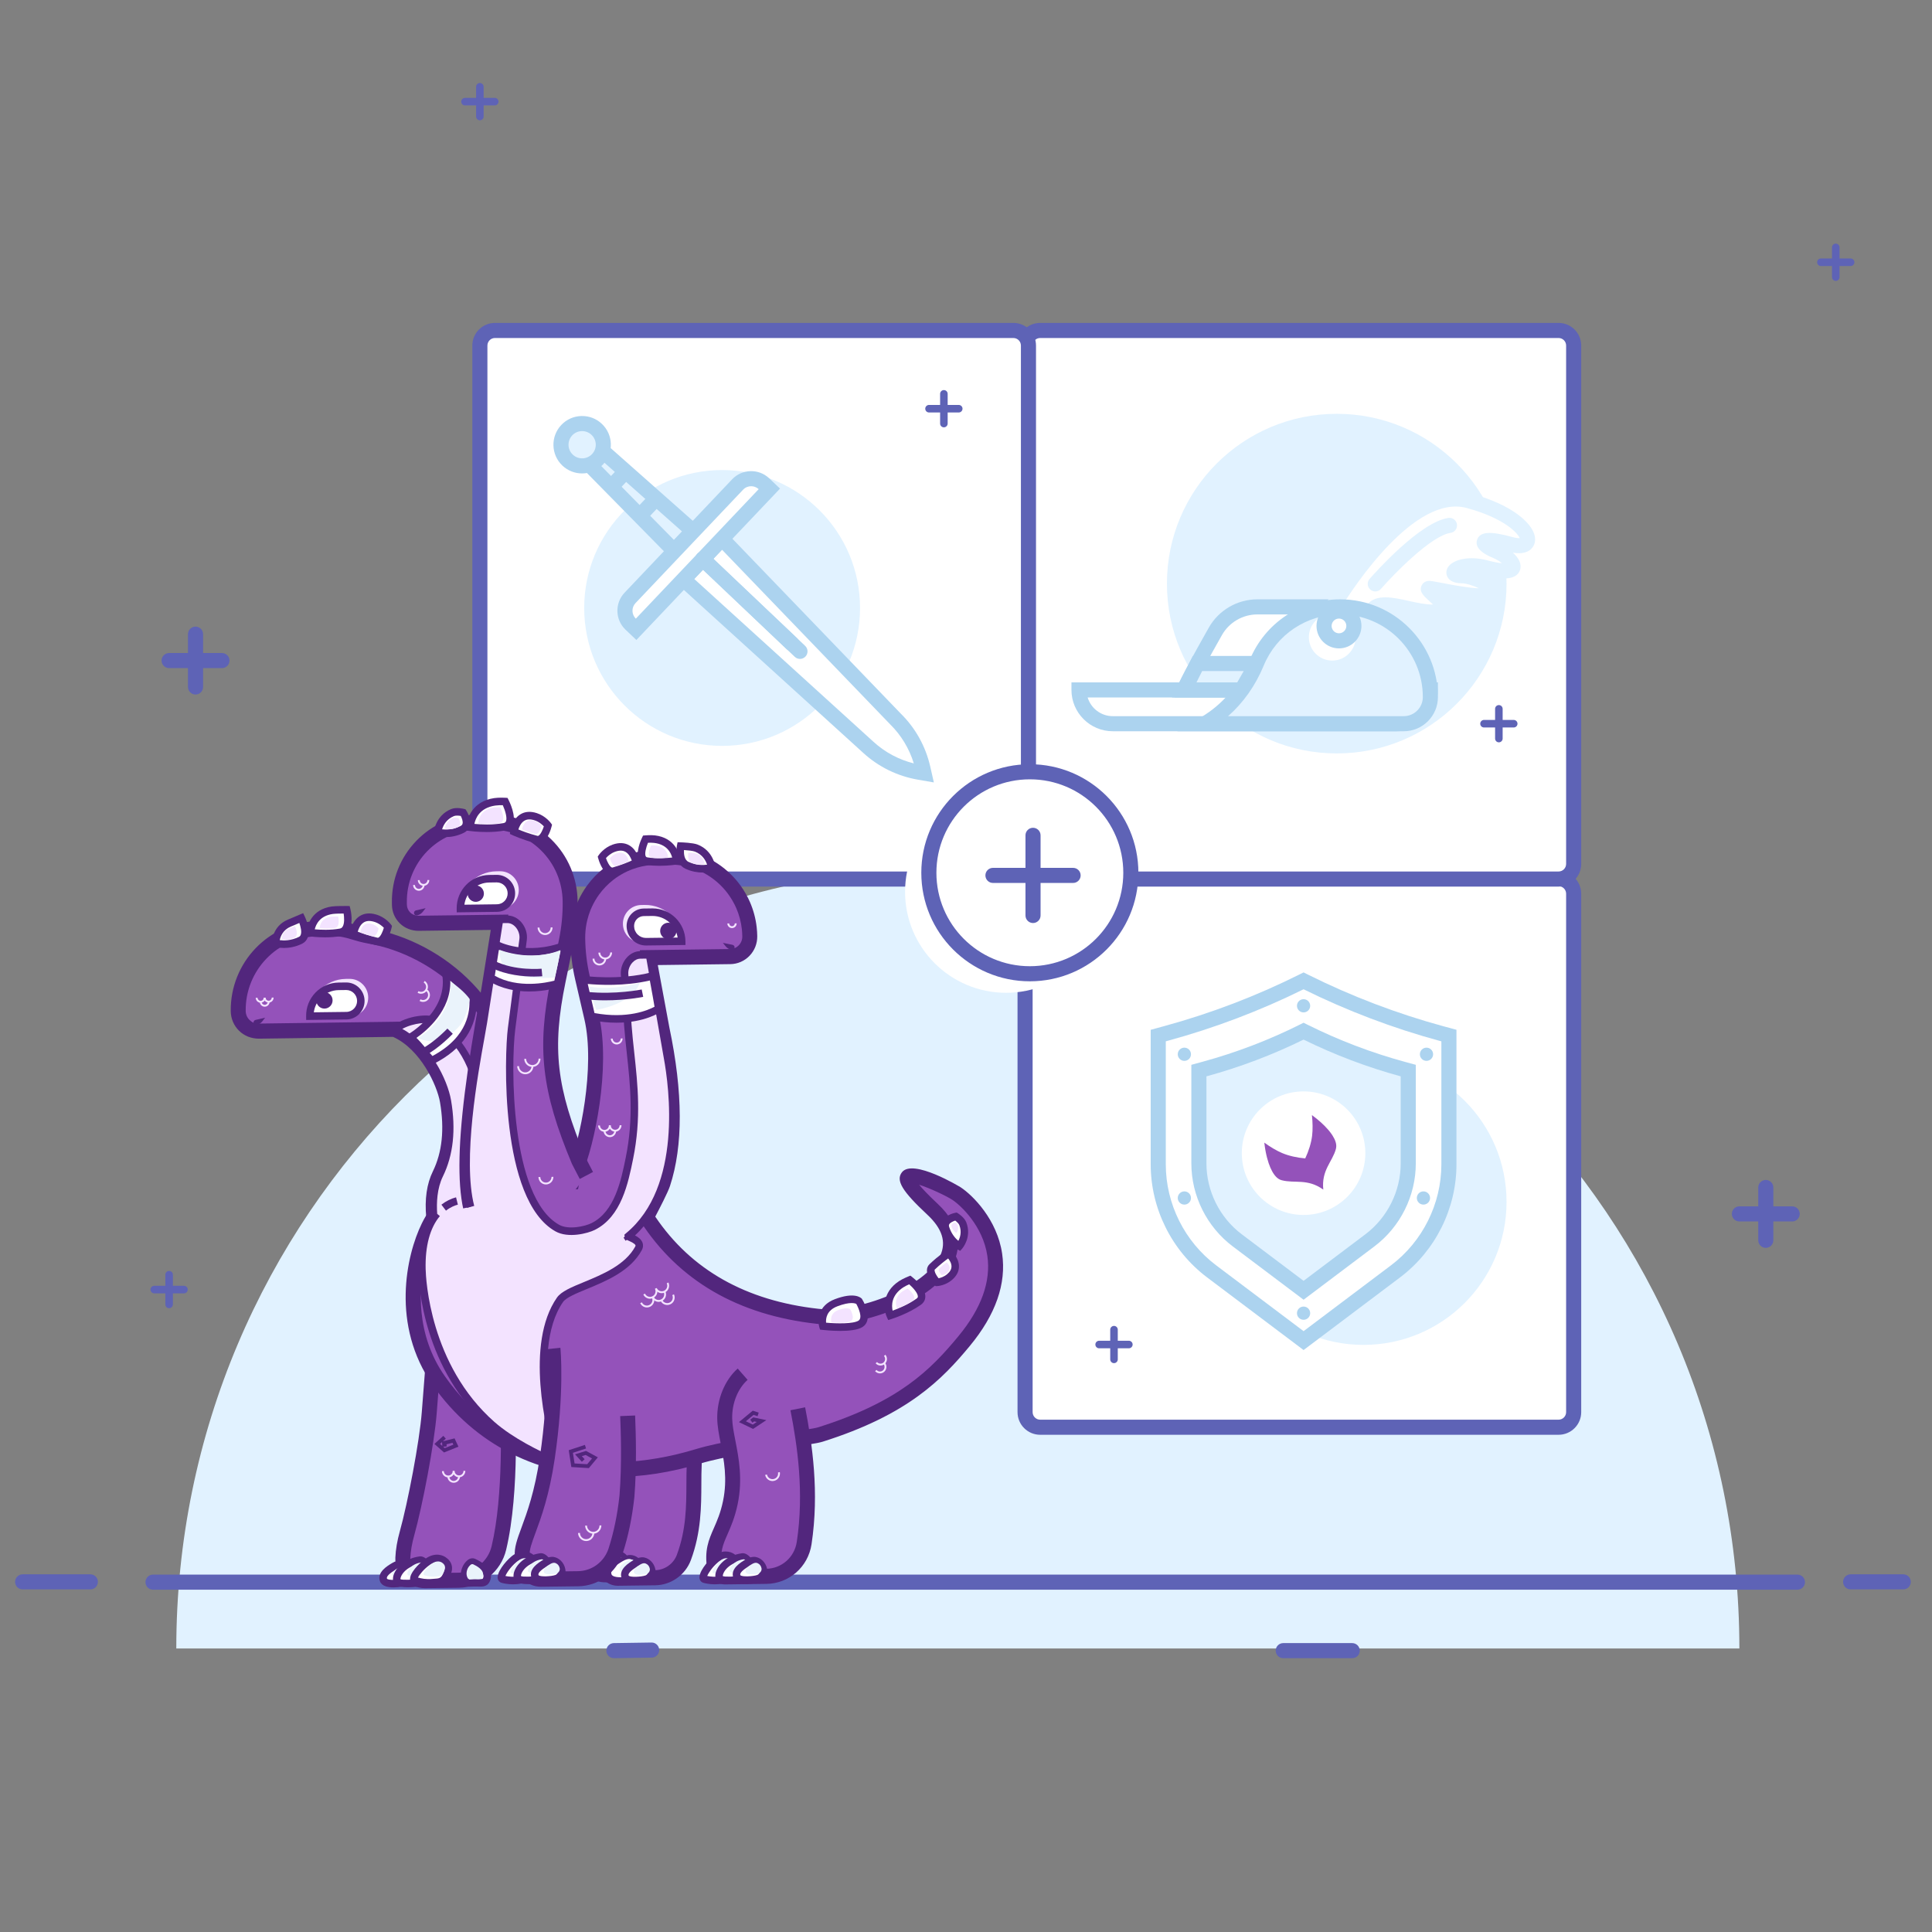 <svg xmlns="http://www.w3.org/2000/svg" width="256" height="256" viewBox="0 0 256 256">
  <rect x="0" y="0" width="256" height="256" fill="#808080" stroke="none"/>
  <g fill="none" fill-rule="evenodd">
    <path fill="#E1F2FF" d="M23.36,218.435 C23.36,161.242 69.725,114.877 126.918,114.877 C184.112,114.877 230.476,161.242 230.476,218.435 L23.36,218.435 Z"/>
    <path fill="#5E63B6" fill-rule="nonzero" d="M242.749,32.781 C242.749,32.505 242.973,32.281 243.249,32.281 C243.525,32.281 243.749,32.505 243.749,32.781 L243.749,36.719 C243.749,36.995 243.525,37.219 243.249,37.219 C242.973,37.219 242.749,36.995 242.749,36.719 L242.749,32.781 Z"/>
    <path fill="#5E63B6" fill-rule="nonzero" d="M245.218 34.25C245.494 34.25 245.718 34.474 245.718 34.75 245.718 35.026 245.494 35.25 245.218 35.25L241.28 35.25C241.004 35.25 240.78 35.026 240.78 34.75 240.78 34.474 241.004 34.25 241.28 34.25L245.218 34.25zM63.085 11.5C63.085 11.224 63.309 11 63.585 11 63.861 11 64.085 11.224 64.085 11.5L64.085 15.438C64.085 15.714 63.861 15.938 63.585 15.938 63.309 15.938 63.085 15.714 63.085 15.438L63.085 11.5z"/>
    <path fill="#5E63B6" fill-rule="nonzero" d="M65.554 12.969C65.83 12.969 66.054 13.193 66.054 13.469 66.054 13.745 65.83 13.969 65.554 13.969L61.616 13.969C61.34 13.969 61.116 13.745 61.116 13.469 61.116 13.193 61.34 12.969 61.616 12.969L65.554 12.969zM245.218 210.605C244.666 210.605 244.218 210.157 244.218 209.605 244.218 209.052 244.666 208.605 245.218 208.605L252.191 208.605C252.743 208.605 253.191 209.052 253.191 209.605 253.191 210.157 252.743 210.605 252.191 210.605L245.218 210.605zM3 210.605C2.448 210.605 2 210.157 2 209.605 2 209.052 2.448 208.605 3 208.605L11.973 208.605C12.525 208.605 12.973 209.052 12.973 209.605 12.973 210.157 12.525 210.605 11.973 210.605L3 210.605zM170.036 219.719C169.484 219.719 169.036 219.271 169.036 218.719 169.036 218.167 169.484 217.719 170.036 217.719L179.177 217.719C179.73 217.719 180.177 218.167 180.177 218.719 180.177 219.271 179.73 219.719 179.177 219.719L170.036 219.719zM86.334 217.644C86.886 217.635 87.34 218.076 87.349 218.629 87.357 219.181 86.916 219.635 86.364 219.643L81.364 219.718C80.812 219.727 80.357 219.286 80.349 218.734 80.341 218.181 80.782 217.727 81.334 217.719L86.334 217.644zM24.909 84.029C24.909 83.477 25.357 83.029 25.909 83.029 26.462 83.029 26.909 83.477 26.909 84.029L26.909 91.029C26.909 91.582 26.462 92.029 25.909 92.029 25.357 92.029 24.909 91.582 24.909 91.029L24.909 84.029z"/>
    <path fill="#5E63B6" fill-rule="nonzero" d="M29.409 86.529C29.962 86.529 30.409 86.977 30.409 87.529 30.409 88.082 29.962 88.529 29.409 88.529L22.409 88.529C21.857 88.529 21.409 88.082 21.409 87.529 21.409 86.977 21.857 86.529 22.409 86.529L29.409 86.529zM232.977 157.348C232.977 156.795 233.424 156.348 233.977 156.348 234.529 156.348 234.977 156.795 234.977 157.348L234.977 164.348C234.977 164.9 234.529 165.348 233.977 165.348 233.424 165.348 232.977 164.9 232.977 164.348L232.977 157.348z"/>
    <path fill="#5E63B6" fill-rule="nonzero" d="M237.477 159.848C238.029 159.848 238.477 160.295 238.477 160.848 238.477 161.4 238.029 161.848 237.477 161.848L230.477 161.848C229.924 161.848 229.477 161.4 229.477 160.848 229.477 160.295 229.924 159.848 230.477 159.848L237.477 159.848zM21.909 168.906C21.909 168.63 22.133 168.406 22.409 168.406 22.685 168.406 22.909 168.63 22.909 168.906L22.909 172.844C22.909 173.12 22.685 173.344 22.409 173.344 22.133 173.344 21.909 173.12 21.909 172.844L21.909 168.906z"/>
    <path fill="#5E63B6" fill-rule="nonzero" d="M24.378,170.375 C24.654,170.375 24.878,170.599 24.878,170.875 C24.878,171.151 24.654,171.375 24.378,171.375 L20.44,171.375 C20.164,171.375 19.94,171.151 19.94,170.875 C19.94,170.599 20.164,170.375 20.44,170.375 L24.378,170.375 Z"/>
    <g transform="translate(19 207.719)">
      <path fill="#FFF" d="M1.275,1.925 L219.169,1.925"/>
      <path fill="#5E63B6" fill-rule="nonzero" d="M1.275,2.925 C0.722,2.925 0.275,2.477 0.275,1.925 C0.275,1.372 0.722,0.925 1.275,0.925 L219.169,0.925 C219.721,0.925 220.169,1.372 220.169,1.925 C220.169,2.477 219.721,2.925 219.169,2.925 L1.275,2.925 Z"/>
    </g>
    <path fill="#FFF" d="M206.519,189.115 L137.828,189.115 C136.723,189.115 135.828,188.219 135.828,187.115 L135.828,118.423 C135.828,117.318 136.723,116.423 137.828,116.423 L206.519,116.423 C207.623,116.423 208.519,117.318 208.519,118.423 L208.519,187.115 C208.519,188.219 207.623,189.115 206.519,189.115"/>
    <path fill="#5E63B6" fill-rule="nonzero" d="M206.519,188.115 C207.07,188.115 207.519,187.667 207.519,187.115 L207.519,118.423 C207.519,117.871 207.071,117.423 206.519,117.423 L137.828,117.423 C137.275,117.423 136.828,117.871 136.828,118.423 L136.828,187.115 C136.828,187.667 137.275,188.115 137.828,188.115 L206.519,188.115 Z M206.519,190.115 L137.828,190.115 C136.171,190.115 134.828,188.772 134.828,187.115 L134.828,118.423 C134.828,116.766 136.17,115.423 137.828,115.423 L206.519,115.423 C208.175,115.423 209.519,116.766 209.519,118.423 L209.519,187.115 C209.519,188.772 208.175,190.115 206.519,190.115 Z"/>
    <path fill="#FFF" d="M206.519,116.478 L137.828,116.478 C136.723,116.478 135.828,115.582 135.828,114.478 L135.828,45.787 C135.828,44.682 136.723,43.787 137.828,43.787 L206.519,43.787 C207.623,43.787 208.519,44.682 208.519,45.787 L208.519,114.478 C208.519,115.582 207.623,116.478 206.519,116.478"/>
    <path fill="#5E63B6" fill-rule="nonzero" d="M206.519,115.478 C207.07,115.478 207.519,115.029 207.519,114.478 L207.519,45.787 C207.519,45.234 207.071,44.787 206.519,44.787 L137.828,44.787 C137.275,44.787 136.828,45.234 136.828,45.787 L136.828,114.478 C136.828,115.03 137.275,115.478 137.828,115.478 L206.519,115.478 Z M206.519,117.478 L137.828,117.478 C136.171,117.478 134.828,116.134 134.828,114.478 L134.828,45.787 C134.828,44.129 136.17,42.787 137.828,42.787 L206.519,42.787 C208.175,42.787 209.519,44.13 209.519,45.787 L209.519,114.478 C209.519,116.134 208.175,117.478 206.519,117.478 Z"/>
    <path fill="#FFF" d="M134.276,116.478 L65.585,116.478 C64.481,116.478 63.586,115.582 63.586,114.478 L63.586,45.787 C63.586,44.682 64.481,43.787 65.585,43.787 L134.276,43.787 C135.381,43.787 136.276,44.682 136.276,45.787 L136.276,114.478 C136.276,115.582 135.381,116.478 134.276,116.478"/>
    <path fill="#5E63B6" fill-rule="nonzero" d="M134.276,115.478 C134.829,115.478 135.276,115.03 135.276,114.478 L135.276,45.787 C135.276,45.234 134.829,44.787 134.276,44.787 L65.585,44.787 C65.033,44.787 64.585,45.234 64.585,45.787 L64.585,114.478 C64.585,115.03 65.033,115.478 65.585,115.478 L134.276,115.478 Z M134.276,117.478 L65.585,117.478 C63.928,117.478 62.586,116.134 62.586,114.478 L62.586,45.787 C62.586,44.129 63.928,42.787 65.585,42.787 L134.276,42.787 C135.934,42.787 137.276,44.129 137.276,45.787 L137.276,114.478 C137.276,116.134 135.934,117.478 134.276,117.478 Z"/>
    <g transform="translate(29.791 105.347)">
      <path fill="#9452BA" d="M52.08,103.776 L57.012,103.714 C58.707,103.692 60.232,102.626 60.827,101.021 C62.521,96.449 62.033,92.274 62.197,88.695 C62.501,82.066 61.434,78.684 60.388,73.157 L52.988,73.423 C52.988,73.423 53.651,76.169 54.173,84.421 C54.335,86.974 50.281,97.29 50.539,102.322 C50.582,103.147 51.262,103.787 52.08,103.776"/>
      <path fill="#52267D" d="M54.173,74.381 C54.418,75.888 54.82,78.956 55.162,84.357 C55.236,85.539 54.667,87.672 53.731,91.054 C52.686,94.823 51.387,99.516 51.529,102.27 C51.544,102.558 51.811,102.764 52.068,102.776 L56.999,102.713 C58.287,102.696 59.453,101.876 59.899,100.67 C61.139,97.322 61.151,94.242 61.162,91.264 C61.166,90.361 61.168,89.488 61.208,88.649 C61.45,83.365 60.806,80.215 59.989,76.227 C59.855,75.571 59.717,74.895 59.577,74.187 L54.173,74.381 Z M52.059,104.776 C50.72,104.776 49.62,103.727 49.55,102.373 C49.391,99.292 50.683,94.629 51.822,90.516 C52.52,87.994 53.242,85.388 53.185,84.484 C52.674,76.413 52.032,73.687 52.025,73.66 L51.737,72.467 L61.202,72.126 L61.361,72.969 C61.552,73.981 61.746,74.921 61.93,75.822 C62.74,79.784 63.44,83.206 63.187,88.74 C63.149,89.554 63.146,90.399 63.143,91.272 C63.132,94.278 63.119,97.688 61.755,101.371 C61.024,103.344 59.122,104.687 57.024,104.713 L52.092,104.776 L52.059,104.776 Z"/>
      <path fill="#9452BA" d="M37.43,80.29 L31.391,73.549 L27.716,73.743 C27.716,73.743 27.272,79.421 27.091,81.798 C26.77,85.988 25.153,94.211 24.143,97.823 C23.814,98.999 23.628,100.096 23.585,101.088 C23.513,102.759 24.908,104.12 26.566,104.099 L30.934,104.044 C33.479,104.012 35.719,102.269 36.314,99.77 C38.164,91.992 37.43,80.29 37.43,80.29"/>
      <path fill="#52267D" d="M28.636,74.697 C28.504,76.382 28.215,80.076 28.078,81.876 C27.762,85.998 26.175,94.24 25.096,98.094 C24.79,99.189 24.614,100.212 24.575,101.132 C24.553,101.635 24.737,102.117 25.096,102.489 C25.469,102.877 25.99,103.099 26.528,103.099 L26.553,103.099 L30.922,103.044 C33.044,103.017 34.866,101.576 35.35,99.537 C36.971,92.728 36.562,82.678 36.461,80.698 L30.972,74.573 L28.636,74.697 Z M26.528,105.099 C25.456,105.099 24.418,104.656 23.672,103.88 C22.933,103.109 22.55,102.102 22.596,101.044 C22.642,99.969 22.841,98.796 23.19,97.552 C24.222,93.861 25.801,85.668 26.102,81.721 C26.284,79.344 26.729,73.665 26.729,73.665 L26.798,72.79 L31.81,72.525 L38.396,79.879 L38.419,80.227 C38.448,80.712 39.141,92.169 37.278,100.004 C36.58,102.933 33.976,105.007 30.947,105.044 L26.579,105.099 L26.528,105.099 Z"/>
      <path fill="#52267D" d="M28.518,85.978 L28.812,86.239 L28.782,85.738 L28.518,85.978 Z M28.931,86.344 L29.145,86.535 L30.282,86.077 L30.166,85.829 L29.379,86.029 L29.396,86.316 L28.931,86.344 Z M29.046,87.113 L27.773,85.982 L28.951,84.912 L29.281,85.283 L28.895,85.635 L30.44,85.245 L30.955,86.344 L29.046,87.113 Z"/>
      <path fill="#9452BA" d="M28.777,55.012 C33.114,54.867 37.141,51.8 45.987,51.276 C46.107,50.691 46.256,50.16 46.449,49.726 C48.007,46.203 50.142,36.084 48.607,29.475 L47.394,24.244 C46.996,22.528 46.784,20.773 46.761,19.011 C46.752,18.277 46.818,17.559 46.949,16.865 C46.982,16.691 47.019,16.519 47.06,16.349 C47.184,15.837 47.343,15.34 47.538,14.861 C47.603,14.7 47.67,14.542 47.743,14.386 C47.887,14.074 48.046,13.771 48.218,13.476 C48.39,13.182 48.576,12.896 48.775,12.62 C49.372,11.794 50.084,11.057 50.886,10.434 C51.155,10.227 51.433,10.032 51.72,9.85 C53.301,8.853 55.164,8.267 57.163,8.241 L58.89,8.219 C61.8,8.183 64.449,9.339 66.378,11.241 C66.62,11.478 66.85,11.727 67.068,11.987 C67.465,12.459 67.818,12.969 68.129,13.506 C68.245,13.708 68.358,13.913 68.461,14.123 C68.538,14.278 68.61,14.434 68.678,14.592 C68.884,15.067 69.057,15.56 69.193,16.068 C69.329,16.575 69.429,17.099 69.49,17.635 C69.531,17.991 69.553,18.355 69.558,18.722 C69.568,19.453 69.282,20.12 68.812,20.606 C68.343,21.092 67.69,21.397 66.965,21.407 L56.18,21.543 L57.93,30.974 C59.966,40.658 59.471,47.159 58.041,51.506 C57.722,52.476 55.88,55.919 55.88,55.919 C61.381,64.443 69.698,68.094 78.554,69.072 C86.084,69.903 102.228,62.776 93.76,54.874 C85.294,46.973 95.467,51.824 96.968,52.819 C98.469,53.813 107.169,61.212 97.966,72.346 C94.074,77.054 89.653,81.346 78.928,84.729 C77.207,85.271 67.796,86.082 62.742,87.616 C47.698,92.184 35.363,87.581 28.359,77.606 C21.384,67.67 27.064,55.069 28.777,55.012"/>
      <path fill="#52267D" d="M28.953,56.006 C28.48,56.388 27.189,58.485 26.455,61.907 C25.764,65.127 25.197,71.373 29.167,77.027 C36.428,87.367 48.561,90.881 62.457,86.658 C65.682,85.68 70.618,84.991 74.224,84.488 C76.198,84.213 78.064,83.953 78.632,83.775 C89.372,80.387 93.546,76.132 97.205,71.705 C100.246,68.027 101.535,64.442 101.036,61.052 C100.455,57.105 97.511,54.374 96.424,53.654 C95.634,53.13 93.397,52.078 91.999,51.635 C92.426,52.157 93.163,52.954 94.432,54.14 C97.719,57.206 97.43,60.021 96.608,61.841 C94.18,67.219 83.878,70.663 78.447,70.066 C68.002,68.912 60.13,64.337 55.051,56.465 L54.729,55.967 L55.009,55.444 C55.705,54.143 56.887,51.836 57.1,51.191 C58.748,46.187 58.7,39.454 56.96,31.182 L54.989,20.558 L66.952,20.406 C67.389,20.401 67.798,20.224 68.102,19.908 C68.409,19.591 68.573,19.175 68.567,18.735 C68.563,18.402 68.543,18.072 68.507,17.749 C68.451,17.268 68.361,16.79 68.237,16.329 C68.114,15.872 67.958,15.422 67.771,14.993 C67.708,14.849 67.643,14.706 67.574,14.566 C67.481,14.378 67.378,14.192 67.273,14.008 C66.985,13.514 66.661,13.05 66.313,12.633 C66.116,12.398 65.907,12.172 65.688,11.957 C63.891,10.188 61.53,9.218 59.024,9.218 C58.983,9.218 58.943,9.218 58.903,9.219 L57.176,9.241 C55.425,9.264 53.721,9.767 52.246,10.697 C51.986,10.862 51.732,11.04 51.488,11.228 C50.762,11.792 50.118,12.459 49.575,13.209 C49.394,13.459 49.227,13.719 49.071,13.985 C48.915,14.251 48.771,14.527 48.641,14.809 C48.575,14.951 48.513,15.094 48.454,15.238 C48.28,15.671 48.134,16.124 48.023,16.586 C47.984,16.741 47.951,16.896 47.922,17.052 C47.801,17.689 47.744,18.344 47.751,18.999 C47.773,20.686 47.977,22.374 48.358,24.016 L49.572,29.246 C51.158,36.081 48.971,46.477 47.353,50.134 C47.206,50.468 47.072,50.92 46.956,51.48 L46.801,52.229 L46.045,52.274 C41.068,52.568 37.598,53.708 34.81,54.624 C32.702,55.316 30.875,55.916 28.953,56.006 M51.545,90.36 C41.689,90.36 33.137,86.14 27.551,78.184 C21.99,70.261 24.027,60.982 26.109,56.748 C27.433,54.057 28.42,54.024 28.744,54.013 C30.439,53.956 32.098,53.411 34.197,52.722 C36.955,51.817 40.357,50.699 45.193,50.327 C45.299,49.945 45.415,49.611 45.544,49.318 C47.025,45.971 49.108,36.014 47.643,29.703 L46.43,24.473 C46.016,22.69 45.794,20.857 45.77,19.024 C45.761,18.235 45.831,17.444 45.976,16.677 C46.013,16.485 46.054,16.296 46.099,16.109 C46.233,15.554 46.409,15.005 46.621,14.482 C46.692,14.307 46.766,14.133 46.846,13.961 C47.003,13.622 47.176,13.29 47.365,12.968 C47.553,12.645 47.757,12.332 47.975,12.03 C48.628,11.127 49.404,10.322 50.283,9.641 C50.577,9.413 50.881,9.2 51.194,9.002 C52.979,7.877 55.038,7.269 57.151,7.241 L58.878,7.219 C61.969,7.152 64.868,8.356 67.07,10.525 C67.334,10.783 67.586,11.056 67.824,11.341 C68.247,11.845 68.637,12.403 68.984,13.001 C69.113,13.225 69.236,13.448 69.349,13.678 C69.432,13.849 69.511,14.019 69.585,14.191 C69.811,14.71 70,15.253 70.149,15.806 C70.298,16.363 70.408,16.94 70.474,17.521 C70.518,17.91 70.542,18.307 70.548,18.708 C70.561,19.684 70.196,20.606 69.521,21.304 C68.847,22.001 67.944,22.394 66.978,22.406 L57.37,22.528 L58.902,30.789 C60.712,39.391 60.74,46.475 58.98,51.821 C58.713,52.636 57.581,54.823 57.034,55.863 C61.783,62.908 69.056,67.017 78.662,68.077 C83.824,68.662 92.919,65.193 94.805,61.012 C95.618,59.212 95.055,57.444 93.088,55.609 C89.737,52.481 88.887,51.063 89.719,49.987 C91.169,48.118 97.45,51.942 97.512,51.983 C99.118,53.047 102.333,56.25 102.996,60.758 C103.581,64.736 102.144,68.851 98.725,72.986 C95.023,77.466 90.467,82.137 79.223,85.683 C78.498,85.912 76.818,86.146 74.494,86.47 C70.954,86.964 66.106,87.64 63.027,88.574 C59.076,89.774 55.22,90.36 51.545,90.36"/>
      <path fill="#9452BA" d="M37.966,40.424 C38.172,29.16 29.211,20.424 19.128,18.682 C17.035,18.32 16.348,17.667 14.063,17.695 L12.314,17.718 C6.418,17.793 1.701,22.678 1.775,28.629 C1.793,30.112 2.999,31.3 4.469,31.281 C4.469,31.281 22.415,31.048 22.499,31.039 C22.5,31.04 23.96,31.022 23.961,31.023 C23.959,31.025 22.497,31.044 22.495,31.046 C26.484,32.696 29.018,37.785 29.487,40.531 C30.156,44.442 29.742,47.679 28.452,50.31 C27.59,52.062 27.517,54.161 27.673,55.858 C27.673,55.858 27.716,55.872 27.777,55.892 C27.85,56.799 28.009,57.83 28.291,59.005 C29.966,57.795 32.573,55.973 33.049,55.711 C34.078,55.146 36.404,53.858 37.444,53.238 C44.09,49.278 37.849,46.83 37.966,40.424"/>
      <path fill="#52267D" d="M28.614,55.111 L28.626,55.114 L28.764,55.811 C28.803,56.291 28.866,56.791 28.953,57.306 C30.391,56.286 32.131,55.078 32.576,54.833 C33.731,54.199 35.95,52.967 36.941,52.378 C40.313,50.369 39.815,49.291 38.61,46.686 C37.861,45.065 36.928,43.047 36.975,40.406 C37.184,28.994 27.85,21.204 18.961,19.668 C18.105,19.519 17.464,19.325 16.898,19.154 C16.027,18.889 15.332,18.683 14.075,18.696 L12.326,18.718 C6.987,18.787 2.698,23.227 2.765,28.617 C2.771,29.067 2.95,29.489 3.269,29.803 C3.589,30.118 4.016,30.328 4.456,30.282 C10.533,30.203 22.119,30.05 22.461,30.041 L22.889,30.028 L22.897,30.035 L23.218,30.032 C23.407,30.029 23.551,30.012 23.697,30.027 L23.926,30.024 L23.927,30.03 C24.347,30.044 24.452,30.104 24.662,30.316 L25.362,31.023 L25.011,31.378 C28.076,33.738 30.031,37.829 30.463,40.362 C31.145,44.347 30.767,47.844 29.339,50.755 C28.662,52.132 28.552,53.789 28.614,55.111 L28.614,55.111 Z M27.676,60.68 L27.329,59.242 C27.112,58.34 26.954,57.465 26.855,56.632 L26.748,56.595 L26.687,55.951 C26.465,53.549 26.76,51.502 27.564,49.866 C28.801,47.344 29.121,44.261 28.511,40.702 C28.127,38.452 25.912,33.658 22.283,32.043 C21.412,32.058 18.026,32.106 4.482,32.282 C3.502,32.269 2.585,31.922 1.887,31.235 C1.188,30.548 0.797,29.627 0.784,28.642 C0.703,22.149 5.869,16.8 12.3,16.718 L14.051,16.696 C15.628,16.675 16.517,16.949 17.468,17.238 C18.005,17.401 18.559,17.569 19.296,17.697 C28.998,19.373 39.186,27.915 38.956,40.443 C38.917,42.621 39.707,44.331 40.405,45.84 C41.617,48.46 42.869,51.168 37.947,54.1 C36.933,54.704 34.689,55.949 33.522,56.59 C33.145,56.798 30.752,58.457 28.868,59.819 L27.676,60.68 Z"/>
      <path fill="#F3E3FF" d="M32.413,53.505 C32.304,51.768 32.029,50.878 32.213,50.168 C33.274,46.081 33.62,44.791 33.566,40.48 C33.512,36.194 31.002,31.99 27.344,29.784 C27.143,29.663 24.527,29.51 22.494,31.046 C26.485,32.696 29.018,37.785 29.487,40.531 C30.157,44.442 29.743,47.679 28.451,50.31 C27.59,52.062 27.517,54.161 27.674,55.858 C27.674,55.858 32.565,57.642 32.413,53.505"/>
      <path fill="#52267D" d="M28.14,55.483 C28.935,55.713 30.445,55.971 31.267,55.364 C31.73,55.021 31.95,54.404 31.918,53.531 C31.877,52.883 31.813,52.356 31.759,51.913 C31.665,51.135 31.595,50.574 31.734,50.043 L31.764,49.925 C32.809,45.903 33.124,44.689 33.071,40.486 C33.021,36.407 30.672,32.375 27.089,30.214 C26.945,30.185 25.178,30.092 23.514,30.985 C27.157,32.993 29.503,37.681 29.976,40.447 C30.639,44.326 30.275,47.719 28.895,50.532 C28.111,52.129 28.039,54.049 28.14,55.483 M29.827,56.738 C28.651,56.738 27.576,56.354 27.505,56.329 L27.21,56.22 L27.18,55.905 C27.034,54.317 27.058,52.02 28.007,50.087 C29.293,47.469 29.626,44.283 28.998,40.617 C28.51,37.756 25.913,33.001 22.307,31.509 L21.498,31.174 L22.198,30.646 C24.324,29.039 27.155,29.088 27.597,29.355 C31.469,31.69 34.006,36.054 34.062,40.474 C34.115,44.812 33.765,46.165 32.722,50.179 L32.692,50.296 C32.603,50.642 32.658,51.099 32.741,51.791 C32.798,52.252 32.865,52.8 32.907,53.474 L32.908,53.487 C32.953,54.717 32.598,55.621 31.85,56.172 C31.267,56.602 30.529,56.738 29.827,56.738"/>
      <path fill="#FFF" d="M6.736,19.62 C6.736,19.62 6.709,17.738 8.552,16.967 C9.113,16.731 10.14,16.294 10.14,16.294 C10.14,16.294 11.272,18.636 10.03,19.245 C8.243,20.123 6.736,19.62 6.736,19.62"/>
      <path fill="#52267D" d="M7.277,19.224 C7.792,19.294 8.751,19.319 9.814,18.796 C9.939,18.735 10.016,18.644 10.064,18.503 C10.208,18.084 10.039,17.417 9.873,16.951 C9.527,17.097 9.06,17.295 8.742,17.429 C7.703,17.864 7.379,18.722 7.277,19.224 M7.839,20.264 C7.101,20.264 6.617,20.108 6.58,20.095 L6.246,19.984 L6.241,19.627 C6.24,19.537 6.233,17.397 8.362,16.505 C8.923,16.271 9.947,15.833 9.947,15.833 L10.379,15.65 L10.585,16.075 C10.666,16.244 11.369,17.75 11.001,18.829 C10.867,19.219 10.607,19.519 10.247,19.696 C9.335,20.143 8.489,20.264 7.839,20.264"/>
      <path fill="#FFF" d="M11.356,18.238 C11.356,18.238 11.376,15.674 14.229,15.263 C14.761,15.187 16.152,15.203 16.152,15.203 C16.152,15.203 16.827,17.908 15.324,18.188 C13.476,18.532 11.356,18.238 11.356,18.238"/>
      <path fill="#52267D" d="M11.916,17.794 C12.634,17.856 14.009,17.924 15.235,17.695 C15.402,17.665 15.517,17.588 15.607,17.446 C15.873,17.028 15.823,16.223 15.744,15.701 C15.267,15.702 14.601,15.715 14.299,15.758 C12.581,16.005 12.068,17.146 11.916,17.794 M13.283,18.856 C12.191,18.856 11.344,18.74 11.288,18.732 L10.857,18.673 L10.861,18.233 C10.869,17.197 11.569,15.14 14.16,14.768 C14.713,14.689 16.008,14.701 16.158,14.702 L16.539,14.706 L16.632,15.08 C16.681,15.272 17.081,16.979 16.44,17.986 C16.203,18.358 15.849,18.599 15.414,18.679 C14.696,18.813 13.944,18.856 13.283,18.856"/>
      <path fill="#FFF" d="M17.04,18.411 C17.04,18.411 17.381,15.562 19.921,16.312 C21.006,16.632 21.616,17.454 21.616,17.454 C21.616,17.454 21.14,19.626 20.131,19.395 C18.367,18.992 17.04,18.411 17.04,18.411"/>
      <path fill="#52267D" d="M17.613,18.105 C18.119,18.299 19.088,18.645 20.24,18.909 C20.273,18.914 20.313,18.92 20.383,18.876 C20.665,18.697 20.93,18.081 21.071,17.587 C20.854,17.365 20.407,16.977 19.782,16.793 C19.2,16.622 18.743,16.656 18.378,16.898 C17.938,17.192 17.716,17.74 17.613,18.105 M20.278,19.913 C20.193,19.913 20.108,19.903 20.022,19.883 C18.233,19.475 16.899,18.895 16.843,18.871 L16.505,18.722 L16.549,18.352 C16.557,18.289 16.747,16.788 17.834,16.064 C18.447,15.656 19.195,15.577 20.06,15.834 C21.289,16.195 21.984,17.116 22.013,17.155 L22.149,17.338 L22.1,17.563 C22.063,17.729 21.719,19.206 20.914,19.72 C20.715,19.848 20.499,19.913 20.278,19.913"/>
      <path fill="#FFF" d="M24.56,32.122 C24.56,32.122 30.417,28.809 29.228,23.376 C30.019,24.018 32.137,25.977 32.909,26.984 C32.922,28.051 33.169,32.284 27.412,35.193 C26.38,34.14 25.506,32.82 24.56,32.122"/>
      <path fill="#52267D" d="M25.39,32.176 C25.812,32.579 26.217,33.063 26.639,33.566 C26.922,33.905 27.213,34.252 27.514,34.578 C32.407,31.958 32.437,28.431 32.417,27.163 C31.86,26.481 30.762,25.408 29.878,24.604 C29.995,28.53 26.752,31.222 25.39,32.176 L25.39,32.176 Z M27.312,35.803 L27.061,35.545 C26.644,35.119 26.256,34.657 25.882,34.211 C25.324,33.545 24.795,32.916 24.267,32.526 L23.646,32.068 L24.317,31.687 C24.373,31.655 29.839,28.485 28.744,23.485 L28.44,22.096 L29.538,22.987 C30.384,23.672 32.508,25.645 33.301,26.679 L33.403,26.811 L33.405,26.978 C33.471,30.791 31.529,33.672 27.634,35.641 L27.312,35.803 Z"/>
      <path fill="#F3E3FF" d="M7.532 19.092C7.532 19.092 7.518 18.118 8.472 17.719 8.763 17.597 9.294 17.37 9.294 17.37 9.294 17.37 9.88 18.582 9.238 18.898 8.312 19.353 7.532 19.092 7.532 19.092M12.569 17.643C12.569 17.643 12.58 16.334 14.034 16.125 14.305 16.086 15.014 16.095 15.014 16.095 15.014 16.095 15.358 17.474 14.591 17.617 13.649 17.792 12.569 17.643 12.569 17.643M17.948 18.195C17.948 18.195 18.129 16.684 19.476 17.082 20.052 17.252 20.375 17.687 20.375 17.687 20.375 17.687 20.123 18.84 19.587 18.717 18.652 18.504 17.948 18.195 17.948 18.195M16.569 29.323L11.176 29.392C11.142 26.649 13.316 24.398 16.032 24.363L16.508 24.358C17.866 24.341 18.981 25.439 18.997 26.809 19.015 28.18 17.927 29.305 16.569 29.323"/>
      <path fill="#FFF" d="M16.114,29.237 L11.267,29.298 C11.241,27.143 12.949,25.375 15.084,25.347 L16.065,25.336 C17.132,25.322 18.007,26.184 18.021,27.261 C18.034,28.339 17.18,29.223 16.114,29.237"/>
      <path fill="#52267D" d="M16.09,25.835 L16.071,25.835 L15.089,25.847 C14.19,25.858 13.348,26.223 12.72,26.873 C12.208,27.402 11.888,28.07 11.793,28.79 L16.108,28.736 C16.9,28.727 17.535,28.067 17.526,27.267 C17.521,26.88 17.367,26.518 17.093,26.247 C16.822,25.981 16.467,25.835 16.09,25.835 L16.09,25.835 Z M10.779,29.803 L10.773,29.304 C10.758,28.128 11.197,27.017 12.011,26.175 C12.823,25.333 13.912,24.861 15.078,24.847 L16.06,24.835 L16.09,24.835 C17.415,24.835 18.5,25.914 18.516,27.254 C18.534,28.606 17.458,29.719 16.119,29.736 L10.779,29.803 Z"/>
      <path fill="#52267D" d="M12.12 27.221C12.127 27.823 12.616 28.304 13.212 28.297 13.809 28.289 14.286 27.795 14.278 27.194 14.27 26.592 13.782 26.111 13.185 26.117 12.589 26.125 12.112 26.619 12.12 27.221M4.212 30.466L4.212 30.466C4.518 30.396 4.79 30.22 4.982 29.97L5.339 29.506 4.534 29.691 4.062 29.799C3.88 29.841 3.766 30.025 3.807 30.208 3.849 30.393 4.029 30.508 4.212 30.466"/>
      <path fill="#EAF3FB" d="M25.557,32.217 C25.557,32.217 30.071,29.69 29.939,24.715 C31.909,26.126 32.45,27.048 32.45,27.048 C32.45,27.048 32.14,29.421 31.061,30.63 C29.406,32.487 27.666,33.073 25.557,32.217"/>
      <path fill="#FFF" d="M29.848,31.289 C29.848,31.289 28.08,33.151 26.343,34.057"/>
      <path fill="#52267D" d="M26.57,34.501 L26.115,33.612 C27.76,32.755 29.474,30.961 29.49,30.943 L30.206,31.635 C30.131,31.714 28.36,33.568 26.57,34.501"/>
      <path fill="#9452BA" d="M47.908,50.409 L46.87,48.405 C42.973,39.072 42.32,33.571 44.171,24.594 L45.254,19.334 C45.61,17.608 45.778,15.848 45.755,14.086 C45.683,8.212 40.907,3.51 35.089,3.584 L33.388,3.605 C27.649,3.679 23.056,8.433 23.128,14.227 L23.132,14.529 C23.149,15.907 24.27,17.011 25.636,16.993 L36.404,16.856 L34.889,26.329 C30.207,51.721 30.836,61.983 40.644,59.748"/>
      <path fill="#52267D" d="M38.233,61.049 C36.426,61.049 34.976,60.501 33.84,59.397 C30.145,55.804 30.165,46.482 33.915,26.147 L35.239,17.871 L25.648,17.993 C24.734,17.986 23.85,17.653 23.187,17.001 C22.524,16.349 22.154,15.476 22.142,14.541 L22.138,14.24 C22.099,11.171 23.247,8.271 25.37,6.073 C27.492,3.876 30.335,2.645 33.376,2.606 L35.075,2.584 C38.146,2.51 41.062,3.717 43.268,5.889 C45.472,8.059 46.707,10.966 46.746,14.073 C46.769,15.904 46.593,17.742 46.224,19.537 L45.142,24.797 C43.332,33.57 43.925,38.779 47.783,48.017 L48.785,49.946 L47.03,50.872 L45.992,48.869 C41.963,39.227 41.318,33.526 43.201,24.39 L44.284,19.131 C44.625,17.478 44.786,15.784 44.765,14.099 C44.732,11.525 43.71,9.117 41.886,7.32 C40.059,5.524 37.647,4.527 35.101,4.584 L33.4,4.606 C28.217,4.672 24.053,8.983 24.119,14.215 L24.123,14.517 C24.128,14.916 24.286,15.29 24.569,15.569 C24.853,15.848 25.259,15.986 25.623,15.993 L37.569,15.842 L35.867,26.488 C33.384,39.962 31.366,54.215 35.215,57.956 C36.339,59.05 38.043,59.317 40.427,58.773 L40.862,60.724 C39.912,60.941 39.037,61.049 38.233,61.049"/>
      <path fill="#FFF" d="M28.205,4.93 C28.205,4.93 28.355,3.084 30.161,2.329 C30.711,2.098 31.581,2.326 31.581,2.326 C31.581,2.326 32.65,3.966 31.432,4.564 C29.68,5.423 28.205,4.93 28.205,4.93"/>
      <path fill="#52267D" d="M28.791,4.542 C29.3,4.606 30.198,4.613 31.215,4.113 C31.418,4.015 31.473,3.897 31.498,3.807 C31.584,3.493 31.403,3.038 31.263,2.769 C30.974,2.718 30.578,2.693 30.351,2.791 C29.34,3.213 28.943,4.035 28.791,4.542 M29.288,5.57 C28.563,5.57 28.085,5.416 28.05,5.404 L27.68,5.28 L27.712,4.889 C27.719,4.801 27.91,2.729 29.97,1.867 C30.656,1.578 31.6,1.813 31.705,1.841 L31.89,1.89 L31.995,2.051 C32.068,2.162 32.699,3.168 32.453,4.07 C32.34,4.484 32.063,4.81 31.649,5.013 C30.755,5.451 29.926,5.57 29.288,5.57"/>
      <path fill="#FFF" d="M32.517,4.268 C32.517,4.268 32.54,1.363 35.771,0.899 C36.374,0.812 37.15,0.862 37.15,0.862 C37.15,0.862 38.714,3.894 37.011,4.21 C34.919,4.6 32.517,4.268 32.517,4.268"/>
      <path fill="#52267D" d="M33.067,3.825 C33.855,3.896 35.478,3.987 36.922,3.719 C37.132,3.679 37.201,3.591 37.241,3.509 C37.453,3.071 37.158,2.063 36.835,1.349 C36.571,1.341 36.173,1.345 35.841,1.393 C33.769,1.692 33.214,3.091 33.067,3.825 M34.695,4.901 C33.466,4.901 32.513,4.771 32.451,4.763 L32.018,4.704 L32.022,4.263 C32.032,3.11 32.812,0.819 35.702,0.404 C36.348,0.311 37.149,0.361 37.18,0.362 L37.461,0.381 L37.588,0.631 C37.702,0.851 38.681,2.811 38.13,3.947 C37.994,4.229 37.705,4.59 37.101,4.702 C36.29,4.853 35.441,4.901 34.695,4.901"/>
      <path fill="#FFF" d="M38.314,4.855 C38.314,4.855 38.718,2.074 41.188,2.872 C42.243,3.212 42.821,4.033 42.821,4.033 C42.821,4.033 42.299,6.148 41.316,5.897 C39.601,5.458 38.314,4.855 38.314,4.855"/>
      <path fill="#52267D" d="M38.896,4.563 C39.388,4.767 40.323,5.126 41.438,5.413 C41.473,5.421 41.509,5.424 41.572,5.385 C41.846,5.219 42.122,4.622 42.272,4.152 C42.064,3.928 41.639,3.542 41.037,3.348 C40.476,3.167 40.03,3.19 39.668,3.416 C39.236,3.688 39.006,4.209 38.896,4.563 M41.477,6.417 C41.384,6.417 41.288,6.406 41.194,6.381 C39.454,5.936 38.161,5.334 38.106,5.308 L37.77,5.152 L37.824,4.783 C37.834,4.72 38.058,3.251 39.144,2.567 C39.756,2.181 40.494,2.123 41.339,2.395 C42.537,2.783 43.197,3.704 43.224,3.743 L43.357,3.93 L43.301,4.154 C43.236,4.418 42.87,5.766 42.081,6.244 C41.89,6.359 41.685,6.417 41.477,6.417"/>
      <path fill="#F3E3FF" d="M28.999,54.673 C29.608,54.201 30.226,53.925 30.759,53.789"/>
      <path fill="#52267D" d="M29.301,55.07 L28.698,54.277 C29.298,53.811 29.97,53.475 30.638,53.305 L30.88,54.274 C30.505,54.37 29.926,54.586 29.301,55.07"/>
      <path fill="#F3E3FF" d="M32.565,54.571 C30.716,47.373 33.719,33.525 34.259,30.12 L36.402,16.476 L37.415,16.464 C38.7,16.447 39.689,17.843 39.523,19.132 L37.994,30.961 C37.478,34.967 37.118,53.488 44.048,57.378 C45.527,58.208 47.906,57.621 48.801,57.176 C52.051,55.557 52.941,51.427 53.616,48.099 C55.014,41.212 53.792,35.834 53.395,30.454 L52.968,23.721 C52.89,22.505 53.833,21.2 55.039,21.185 L56.269,21.17 L58.653,34.756 C59.367,38.625 61.248,52.047 53.48,58.449 C53.34,58.565 55.395,59.002 54.814,60.069 C52.507,64.311 45.677,65.064 44.412,66.884 C39.539,73.89 44.367,88.627 44.367,88.627 C44.367,88.627 38.835,86.478 35.389,83.437 C27.33,76.327 26.188,65.894 26.113,62.82 C26.024,59.142 26.952,56.848 28.114,55.471"/>
      <path fill="#52267D" d="M45.166,89.472 L44.19,89.093 C43.96,89.004 38.536,86.877 35.062,83.814 C26.371,76.145 25.67,64.991 25.618,62.832 C25.537,59.495 26.249,56.909 27.736,55.147 L28.491,55.795 C27.185,57.343 26.533,59.768 26.609,62.807 C26.639,64.085 27.157,75.51 35.714,83.06 C38.206,85.258 41.866,87.004 43.586,87.757 C42.576,84.239 39.747,72.72 44.006,66.596 C44.578,65.774 45.908,65.225 47.593,64.53 C50.023,63.527 53.047,62.279 54.38,59.828 C54.436,59.724 54.422,59.68 54.416,59.663 C54.339,59.43 53.764,59.171 53.547,59.075 C53.266,58.948 53.024,58.839 52.983,58.53 L52.946,58.253 L53.165,58.062 C60.642,51.9 58.883,38.735 58.166,34.847 L55.855,21.674 L55.045,21.685 C54.676,21.69 54.307,21.87 54.01,22.195 C53.639,22.599 53.429,23.172 53.462,23.689 L53.89,30.421 C53.98,31.643 54.113,32.869 54.249,34.114 C54.714,38.39 55.195,42.812 54.101,48.2 C53.445,51.436 52.545,55.868 49.02,57.624 C48.097,58.082 45.505,58.769 43.807,57.814 C36.373,53.642 37.066,34.284 37.503,30.896 L39.032,19.067 C39.102,18.532 38.91,17.933 38.532,17.504 C38.224,17.155 37.837,16.963 37.438,16.963 L37.423,16.963 L36.826,16.971 L34.748,30.198 C34.675,30.66 34.556,31.315 34.412,32.118 C33.531,36.967 31.472,48.326 33.045,54.445 L32.085,54.697 C30.458,48.363 32.47,37.269 33.436,31.937 C33.581,31.144 33.698,30.497 33.77,30.04 L35.979,15.981 L37.41,15.963 L37.439,15.963 C38.124,15.963 38.774,16.274 39.272,16.839 C39.843,17.489 40.121,18.369 40.015,19.196 L38.486,31.025 C37.884,35.684 37.803,53.3 44.289,56.94 C45.554,57.651 47.745,57.143 48.581,56.728 C51.673,55.188 52.516,51.033 53.131,47.998 C54.193,42.765 53.721,38.422 53.264,34.222 C53.128,32.966 52.993,31.729 52.902,30.491 L52.473,23.753 C52.423,22.959 52.726,22.123 53.283,21.515 C53.768,20.988 54.39,20.693 55.033,20.685 L56.683,20.664 L59.14,34.668 C59.864,38.591 61.604,51.671 54.349,58.351 C54.751,58.56 55.196,58.868 55.355,59.345 C55.428,59.562 55.467,59.906 55.248,60.31 C53.746,63.071 50.543,64.393 47.968,65.455 C46.555,66.038 45.222,66.589 44.817,67.17 C40.142,73.894 44.79,88.325 44.837,88.469 L45.166,89.472 Z"/>
      <path fill="#FFF" d="M97.327,59.774 C97.327,59.774 98.443,58.494 97.786,56.802 C97.585,56.286 96.88,55.848 96.88,55.848 C96.88,55.848 95.119,56.182 95.504,57.378 C96.06,59.101 97.327,59.774 97.327,59.774"/>
      <path fill="#52267D" d="M96.783,56.388 C96.508,56.472 96.127,56.642 95.993,56.871 C95.953,56.939 95.917,57.039 95.976,57.223 C96.284,58.182 96.833,58.77 97.195,59.074 C97.422,58.646 97.675,57.886 97.325,56.985 C97.246,56.78 96.984,56.541 96.783,56.388 L96.783,56.388 Z M97.441,60.4 L97.096,60.216 C97.038,60.185 95.644,59.427 95.033,57.533 C94.899,57.116 94.936,56.71 95.142,56.361 C95.586,55.604 96.667,55.379 96.788,55.357 L96.976,55.321 L97.139,55.422 C97.226,55.476 97.993,55.966 98.247,56.619 C99.006,58.573 97.753,60.042 97.698,60.104 L97.441,60.4 Z"/>
      <path fill="#F3E3FF" d="M96.93,58.02 C96.93,58.02 97.323,57.571 97.092,56.977 C97.021,56.796 96.774,56.643 96.774,56.643 C96.774,56.643 96.157,56.76 96.291,57.179 C96.487,57.784 96.93,58.02 96.93,58.02"/>
      <path fill="#FFF" d="M88.17,68.959 C88.17,68.959 87.063,66.496 89.612,64.827 C90.087,64.516 90.762,64.251 90.762,64.251 C90.762,64.251 93.259,66.194 91.944,67.135 C90.327,68.29 88.17,68.959 88.17,68.959"/>
      <path fill="#52267D" d="M90.679,64.828 C90.455,64.928 90.133,65.081 89.882,65.246 C88.295,66.286 88.336,67.64 88.486,68.321 C89.19,68.064 90.565,67.508 91.656,66.726 C91.807,66.619 91.829,66.53 91.831,66.45 C91.84,66.017 91.21,65.294 90.679,64.828 L90.679,64.828 Z M87.899,69.566 L87.719,69.166 C87.275,68.178 87.044,65.913 89.342,64.407 C89.854,64.072 90.553,63.797 90.583,63.785 L90.843,63.682 L91.065,63.855 C91.361,64.087 92.845,65.301 92.821,66.471 C92.814,66.771 92.707,67.201 92.229,67.543 C90.568,68.73 88.407,69.408 88.315,69.436 L87.899,69.566 Z"/>
      <path fill="#F3E3FF" d="M89.053,68.016 C89.053,68.016 88.44,66.65 89.853,65.725 C90.117,65.552 90.49,65.406 90.49,65.406 C90.49,65.406 91.876,66.483 91.146,67.004 C90.249,67.645 89.053,68.016 89.053,68.016"/>
      <path fill="#FFF" d="M95.911,60.748 C95.911,60.748 97.793,62.376 96.026,63.874 C95.271,64.515 94.384,64.564 94.384,64.564 C94.384,64.564 93.053,63.164 93.708,62.536 C94.851,61.439 95.911,60.748 95.911,60.748"/>
      <path fill="#52267D" d="M95.843,61.403 C95.451,61.687 94.763,62.214 94.049,62.899 C94.021,63.227 94.31,63.701 94.578,64.031 C94.843,63.975 95.302,63.836 95.707,63.492 C96.096,63.163 96.285,62.826 96.287,62.462 C96.289,62.042 96.044,61.651 95.843,61.403 L95.843,61.403 Z M94.184,65.077 L94.027,64.911 C93.857,64.733 93.013,63.8 93.032,62.953 C93.039,62.647 93.155,62.378 93.367,62.174 C94.53,61.058 95.597,60.358 95.642,60.329 L95.952,60.127 L96.233,60.369 C96.276,60.406 97.283,61.291 97.277,62.466 C97.274,63.132 96.96,63.735 96.344,64.257 C95.473,64.997 94.455,65.062 94.412,65.064 L94.184,65.077 Z"/>
      <path fill="#F3E3FF" d="M95.654,61.922 C95.654,61.922 96.488,62.643 95.705,63.307 C95.37,63.59 94.978,63.612 94.978,63.612 C94.978,63.612 94.389,62.992 94.679,62.714 C95.184,62.228 95.654,61.922 95.654,61.922"/>
      <path fill="#FFF" d="M79.251,70.374 C79.251,70.374 78.61,68.178 81.002,67.272 C83.394,66.366 84.049,67.086 84.049,67.086 C84.049,67.086 85.405,69.328 84.227,70.07 C83.048,70.812 79.251,70.374 79.251,70.374"/>
      <path fill="#52267D" d="M79.67,69.915 C81.107,70.049 83.276,70.08 83.965,69.646 C84.56,69.271 83.941,67.909 83.673,67.428 C83.518,67.347 82.856,67.104 81.176,67.74 C79.723,68.29 79.621,69.375 79.67,69.915 M81.534,71.005 C80.412,71.005 79.399,70.894 79.195,70.871 L78.868,70.833 L78.776,70.516 C78.509,69.602 78.594,67.649 80.827,66.805 C83.405,65.827 84.266,66.585 84.413,66.748 C85.07,67.815 85.748,69.701 84.489,70.494 C83.849,70.897 82.639,71.005 81.534,71.005"/>
      <path fill="#F3E3FF" d="M80.372,69.86 C80.372,69.86 80.039,68.717 81.283,68.247 C82.527,67.776 82.868,68.15 82.868,68.15 C82.868,68.15 83.573,69.316 82.96,69.702 C82.347,70.088 80.372,69.86 80.372,69.86"/>
      <path fill="#FFF" d="M35.919,19.802 C35.919,19.802 39.782,21.944 45.15,19.899 C44.802,21.592 44.09,24.996 44.09,24.996 C44.09,24.996 39.114,26.606 35.229,24.207 C35.596,21.961 35.919,19.802 35.919,19.802"/>
      <path fill="#52267D" d="M35.773,23.948 C38.865,25.669 42.634,24.866 43.667,24.596 C43.815,23.89 44.197,22.061 44.488,20.657 C40.579,21.887 37.565,21.027 36.31,20.527 C36.196,21.276 35.996,22.576 35.773,23.948 M40.332,26.03 C38.677,26.03 36.729,25.72 34.97,24.634 L34.686,24.459 L34.74,24.127 C35.107,21.884 35.43,19.729 35.43,19.727 L35.536,19.023 L36.157,19.363 C36.194,19.384 39.906,21.363 44.976,19.43 L45.82,19.11 L45.635,20 C45.286,21.695 44.575,25.099 44.575,25.099 L44.515,25.384 L44.241,25.473 C44.122,25.511 42.472,26.03 40.332,26.03"/>
      <path fill="#FFF" d="M64.498,9.598 C64.498,9.598 64.301,7.743 62.464,7.028 C61.903,6.81 60.395,6.768 60.395,6.768 C60.395,6.768 59.997,8.741 61.238,9.311 C63.024,10.132 64.498,9.598 64.498,9.598"/>
      <path fill="#52267D" d="M60.837,7.288 C60.813,7.79 60.871,8.593 61.443,8.855 C62.481,9.333 63.394,9.304 63.903,9.225 C63.738,8.718 63.318,7.895 62.286,7.494 C62.019,7.391 61.373,7.322 60.837,7.288 M63.292,10.268 C62.67,10.268 61.883,10.156 61.033,9.766 C59.452,9.039 59.891,6.764 59.91,6.668 L59.993,6.256 L60.409,6.267 C60.572,6.272 62.019,6.319 62.642,6.56 C64.737,7.376 64.981,9.456 64.99,9.544 L65.032,9.935 L64.665,10.068 C64.626,10.082 64.097,10.268 63.292,10.268"/>
      <path fill="#FFF" d="M59.848,8.708 C59.848,8.708 59.764,6.178 56.939,5.845 C56.412,5.782 55.739,5.843 55.739,5.843 C55.739,5.843 54.441,8.52 55.932,8.758 C57.763,9.051 59.848,8.708 59.848,8.708"/>
      <path fill="#52267D" d="M56.067,6.324 C55.818,6.931 55.595,7.777 55.773,8.123 C55.794,8.162 55.833,8.236 56.009,8.264 C57.224,8.459 58.572,8.358 59.276,8.28 C59.108,7.644 58.573,6.542 56.882,6.343 C56.612,6.309 56.291,6.314 56.067,6.324 M57.588,9.377 C57.034,9.377 56.434,9.345 55.854,9.252 C55.301,9.164 55.026,8.839 54.894,8.584 C54.387,7.598 55.138,5.944 55.294,5.623 L55.417,5.37 L55.695,5.345 C55.722,5.343 56.424,5.282 56.997,5.348 C59.566,5.652 60.31,7.668 60.343,8.691 L60.358,9.132 L59.927,9.201 C59.867,9.213 58.841,9.377 57.588,9.377"/>
      <path fill="#FFF" d="M54.509,8.959 C54.509,8.959 54.033,6.168 51.564,7.035 C50.512,7.405 49.949,8.246 49.949,8.246 C49.949,8.246 50.526,10.363 51.511,10.085 C53.228,9.6 54.509,8.959 54.509,8.959"/>
      <path fill="#52267D" d="M50.501,8.352 C50.665,8.829 50.954,9.418 51.239,9.581 C51.306,9.62 51.344,9.614 51.377,9.604 C52.497,9.288 53.432,8.9 53.922,8.682 C53.801,8.328 53.556,7.804 53.108,7.539 C52.737,7.32 52.285,7.311 51.727,7.508 C51.125,7.719 50.706,8.121 50.501,8.352 M51.334,10.611 C51.135,10.611 50.937,10.557 50.751,10.451 C49.946,9.992 49.544,8.645 49.472,8.379 L49.411,8.158 L49.539,7.967 C49.566,7.927 50.207,6.983 51.402,6.563 C52.242,6.27 52.988,6.306 53.614,6.679 C54.724,7.339 54.987,8.812 54.997,8.874 L55.06,9.242 L54.729,9.408 C54.675,9.434 53.387,10.075 51.644,10.567 C51.541,10.596 51.437,10.611 51.334,10.611"/>
      <path fill="#F3E3FF" d="M29.149 4.452C29.149 4.452 29.23 3.466 30.194 3.062 30.489 2.939 30.953 3.06 30.953 3.06 30.953 3.06 31.524 3.936 30.873 4.256 29.938 4.715 29.149 4.452 29.149 4.452M33.577 3.766C33.577 3.766 33.591 1.945 35.617 1.654 35.993 1.599 36.481 1.631 36.481 1.631 36.481 1.631 37.461 3.532 36.393 3.73 35.082 3.974 33.577 3.766 33.577 3.766M39.379 4.562C39.379 4.562 39.612 2.958 41.037 3.417 41.646 3.615 41.979 4.087 41.979 4.087 41.979 4.087 41.679 5.308 41.111 5.164 40.121 4.91 39.379 4.562 39.379 4.562M63.584 9.135C63.584 9.135 63.48 8.155 62.508 7.776 62.212 7.66 61.416 7.639 61.416 7.639 61.416 7.639 61.205 8.682 61.861 8.983 62.805 9.417 63.584 9.135 63.584 9.135M58.749 8.276C58.749 8.276 58.702 6.878 57.141 6.693 56.849 6.659 56.476 6.692 56.476 6.692 56.476 6.692 55.758 8.172 56.582 8.303 57.596 8.465 58.749 8.276 58.749 8.276M53.521 8.781C53.521 8.781 53.259 7.255 51.91 7.729 51.334 7.931 51.026 8.392 51.026 8.392 51.026 8.392 51.343 9.55 51.88 9.398 52.82 9.133 53.521 8.781 53.521 8.781"/>
      <path fill="#FFF" d="M47.442,24.452 C47.442,24.452 52.202,25.139 56.706,23.963 C57.177,26.436 57.483,28.304 57.483,28.304 C57.483,28.304 54.376,30.492 48.572,29.319 C47.849,26.144 47.442,24.452 47.442,24.452"/>
      <path fill="#52267D" d="M48.982,28.89 C53.377,29.698 56.114,28.494 56.938,28.048 C56.84,27.465 56.618,26.178 56.317,24.574 C52.92,25.358 49.533,25.168 48.089,25.03 C48.261,25.762 48.565,27.063 48.982,28.89 M51.901,30.167 C50.885,30.167 49.743,30.066 48.475,29.81 L48.161,29.746 L48.09,29.432 C47.368,26.263 46.962,24.573 46.961,24.571 L46.788,23.854 L47.512,23.957 C47.559,23.965 52.229,24.617 56.582,23.479 L57.092,23.346 L57.192,23.869 C57.665,26.35 57.971,28.223 57.971,28.223 L58.022,28.534 L57.766,28.714 C57.661,28.788 55.647,30.167 51.901,30.167"/>
      <path fill="#F3E3FF" d="M55.239,19.536 L60.632,19.467 C60.598,16.724 58.368,14.529 55.651,14.563 L55.178,14.57 C53.819,14.587 52.732,15.713 52.748,17.084 C52.766,18.455 53.88,19.553 55.239,19.536"/>
      <path fill="#FFF" d="M55.828,19.435 L60.538,19.375 C60.511,17.221 58.759,15.497 56.626,15.523 L55.507,15.538 C54.515,15.55 53.722,16.372 53.735,17.373 C53.747,18.527 54.686,19.45 55.828,19.435"/>
      <path fill="#52267D" d="M56.674,16.023 L56.631,16.023 L55.514,16.038 C55.166,16.043 54.84,16.183 54.598,16.434 C54.356,16.685 54.224,17.016 54.229,17.368 C54.234,17.792 54.403,18.188 54.704,18.484 C55,18.776 55.389,18.935 55.801,18.935 L55.815,18.935 L60,18.882 C59.742,17.26 58.345,16.023 56.674,16.023 L56.674,16.023 Z M55.801,19.935 C55.129,19.935 54.495,19.675 54.011,19.201 C53.521,18.717 53.247,18.071 53.239,17.379 C53.231,16.762 53.463,16.178 53.889,15.736 C54.317,15.294 54.889,15.045 55.501,15.038 L56.618,15.023 L56.673,15.023 C59.052,15.023 61.003,16.961 61.033,19.37 L61.039,19.87 L55.834,19.935 L55.835,19.935 L55.801,19.935 Z"/>
      <path fill="#52267D" d="M57.801,18.496 C57.532,17.959 57.748,17.304 58.28,17.034 C58.813,16.764 59.463,16.981 59.729,17.518 C59.998,18.057 59.782,18.712 59.249,18.981 C58.716,19.252 58.068,19.034 57.801,18.496"/>
      <path fill="#F3E3FF" d="M36.518,15.065 L31.126,15.133 C31.091,12.391 33.266,10.139 35.982,10.105 L36.457,10.099 C37.815,10.082 38.93,11.179 38.947,12.551 C38.964,13.922 37.877,15.047 36.518,15.065"/>
      <path fill="#FFF" d="M36.063,14.977 L31.216,15.039 C31.19,12.884 32.899,11.116 35.032,11.088 L36.015,11.076 C37.082,11.063 37.957,11.925 37.971,13.002 C37.984,14.08 37.13,14.964 36.063,14.977"/>
      <path fill="#52267D" d="M36.038,11.575 L36.02,11.575 L35.039,11.588 C33.349,11.609 31.962,12.889 31.742,14.531 L36.058,14.476 C36.44,14.471 36.8,14.316 37.067,14.039 C37.336,13.762 37.48,13.395 37.475,13.009 C37.466,12.215 36.823,11.575 36.038,11.575 L36.038,11.575 Z M30.727,15.544 L30.721,15.044 C30.693,12.618 32.623,10.619 35.026,10.588 L36.009,10.575 L36.037,10.575 C37.363,10.575 38.45,11.655 38.466,12.996 C38.474,13.65 38.229,14.268 37.777,14.737 C37.324,15.206 36.718,15.469 36.069,15.476 L30.727,15.544 Z"/>
      <path fill="#52267D" d="M32.568 13.908C33.031 14.287 33.71 14.216 34.086 13.748 34.462 13.281 34.391 12.595 33.929 12.216 33.465 11.836 32.787 11.908 32.41 12.376 32.035 12.842 32.105 13.528 32.568 13.908M67.143 20.518L67.143 20.518C66.835 20.456 66.559 20.288 66.361 20.041L65.995 19.587 66.802 19.751 67.277 19.848C67.46 19.885 67.579 20.066 67.542 20.25 67.505 20.436 67.328 20.555 67.143 20.518M25.478 15.95L25.478 15.95C25.784 15.88 26.056 15.704 26.247 15.454L26.604 14.99 25.801 15.175 25.328 15.283C25.145 15.325 25.031 15.509 25.073 15.692 25.114 15.877 25.295 15.992 25.478 15.95"/>
      <path fill="#EAF3FB" d="M36.388,20.503 C36.388,20.503 40.43,22.182 44.464,20.55 C44.07,22.956 43.706,24.187 43.706,24.187 C43.706,24.187 41.267,24.362 39.649,24.062 C37.336,23.633 36.414,22.585 36.388,20.503"/>
      <path fill="#FFF" d="M42.019,23.511 C42.019,23.511 38.366,23.865 35.516,22.419"/>
      <path fill="#52267D" d="M40.973,24.051 C39.632,24.051 37.294,23.881 35.294,22.865 L35.739,21.973 C38.429,23.337 41.937,23.016 41.972,23.013 L42.067,24.009 C42.017,24.014 41.606,24.051 40.973,24.051"/>
      <path fill="#EAF3FB" d="M54.976,24.899 C54.976,24.899 51.423,25.967 48.27,25.372 C48.894,27.729 49.219,28.465 49.219,28.465 C49.219,28.465 53.928,27.771 54.976,24.899"/>
      <path fill="#F3E3FF" d="M53.481,58.499 C53.481,58.499 53.267,58.658 52.964,58.849"/>
      <path fill="#52267D" d="M53.094,59.061 L52.832,58.637 C53.124,58.454 53.331,58.301 53.334,58.298 L53.628,58.701 C53.628,58.701 53.407,58.865 53.094,59.061"/>
      <path fill="#FFF" d="M55.337,26.255 C55.337,26.255 51.757,26.987 47.941,26.576"/>
      <path fill="#52267D" d="M50.398,27.202 C49.6,27.202 48.752,27.166 47.889,27.073 L47.993,26.079 C51.686,26.474 55.204,25.772 55.239,25.765 L55.436,26.745 C55.32,26.768 53.158,27.202 50.398,27.202"/>
      <path fill="#FFF" d="M50.384,100.874 C50.384,100.874 49.421,100.103 48.17,101.168 C47.025,102.142 46.174,103.634 46.694,103.776 C47.214,103.919 48.128,104.052 49.084,103.862 C49.915,103.697 50.653,103.851 50.966,102.085 C51.112,101.263 50.384,100.874 50.384,100.874"/>
      <path fill="#52267D" d="M49.517,100.855 C49.198,100.855 48.789,100.968 48.329,101.36 C47.318,102.22 46.709,103.334 46.789,103.565 C47.023,103.607 47.969,103.829 49.037,103.618 C49.151,103.595 49.264,103.578 49.373,103.561 C50.041,103.461 50.483,103.395 50.722,102.042 C50.833,101.415 50.29,101.108 50.267,101.095 L50.231,101.072 C50.212,101.057 49.944,100.855 49.517,100.855 M48.103,104.207 C47.391,104.207 46.831,104.074 46.63,104.018 C46.461,103.972 46.344,103.845 46.305,103.669 C46.169,103.053 47.095,101.756 48.011,100.977 C49.29,99.887 50.345,100.543 50.514,100.662 C50.824,100.834 51.348,101.349 51.21,102.129 C50.908,103.837 50.165,103.949 49.447,104.056 C49.344,104.071 49.239,104.086 49.131,104.108 C48.77,104.18 48.422,104.207 48.103,104.207"/>
      <path fill="#EAF3FB" d="M50.17,101.162 C50.17,101.162 49.572,100.682 48.792,101.345 C48.081,101.951 47.55,102.88 47.875,102.968 C48.198,103.057 48.766,103.14 49.362,103.021 C49.879,102.919 50.338,103.015 50.532,101.916 C50.624,101.404 50.17,101.162 50.17,101.162"/>
      <path fill="#FFF" d="M51.734,100.839 C52.237,100.765 52.974,101.859 52.896,102.195 C52.818,102.533 52.774,103.645 51.961,103.776 C51.363,103.872 49.227,104.124 48.754,103.66 C48.319,103.234 49.136,101.225 51.734,100.839"/>
      <path fill="#52267D" d="M51.77,101.086 C49.943,101.357 49.134,102.439 48.943,103.034 C48.859,103.301 48.895,103.45 48.926,103.481 C49.231,103.779 50.861,103.701 51.922,103.528 C52.399,103.452 52.53,102.879 52.616,102.349 C52.63,102.265 52.642,102.192 52.655,102.139 C52.664,102.028 52.461,101.605 52.144,101.3 C51.966,101.129 51.845,101.092 51.77,101.086 M50.119,104.184 C49.476,104.184 48.852,104.105 48.581,103.84 C48.379,103.642 48.34,103.292 48.473,102.88 C48.775,101.935 49.89,100.86 51.698,100.592 C52.041,100.535 52.378,100.813 52.594,101.05 C52.857,101.339 53.219,101.898 53.137,102.253 C53.126,102.298 53.116,102.358 53.106,102.43 C53.029,102.901 52.869,103.882 52,104.023 C51.839,104.048 50.962,104.184 50.119,104.184"/>
      <g transform="translate(48.656 100.228)">
        <path fill="#FFF" d="M3.586,0.505 C4.088,0.431 4.826,1.525 4.748,1.861 C4.67,2.199 4.626,3.31 3.813,3.441 C3.215,3.537 1.079,3.789 0.606,3.326 C0.171,2.899 0.988,0.89 3.586,0.505"/>
        <path fill="#52267D" d="M3.632,1.004 C2.119,1.235 1.448,2.039 1.228,2.375 C1.011,2.708 0.976,2.965 0.994,3.03 C1.19,3.148 2.544,3.141 3.735,2.946 C4.05,2.897 4.152,2.418 4.225,1.975 C4.239,1.884 4.253,1.806 4.266,1.747 C4.231,1.608 3.835,1.07 3.632,1.004 M1.997,4.101 C1.286,4.101 0.589,4.006 0.262,3.686 C-0.011,3.418 -0.074,2.974 0.089,2.467 C0.392,1.523 1.47,0.313 3.515,0.01 C3.881,-0.046 4.262,0.143 4.629,0.547 C4.904,0.851 5.342,1.493 5.229,1.976 C5.22,2.017 5.212,2.071 5.202,2.136 C5.122,2.624 4.937,3.766 3.892,3.935 C3.54,3.991 2.76,4.101 1.997,4.101"/>
        <path fill="#EAF3FB" d="M3.731,0.808 C4.027,0.764 4.462,1.41 4.416,1.609 C4.37,1.808 4.344,2.463 3.866,2.54 C3.511,2.597 2.251,2.746 1.973,2.473 C1.716,2.221 2.198,1.036 3.731,0.808"/>
        <path fill="#FFF" d="M5.379,1.024 C5.379,1.024 4.993,0.827 4.238,1.276 C3.571,1.672 2.575,2.305 2.849,3.074 C3.123,3.841 5.242,3.528 5.712,3.359 C6.183,3.19 6.473,2.667 6.384,2.213 C6.189,1.225 5.379,1.024 5.379,1.024"/>
        <path fill="#52267D" d="M5.129,1.481 C5.029,1.481 4.819,1.511 4.489,1.707 C4.162,1.901 3.169,2.492 3.315,2.905 C3.503,3.162 5.002,3.083 5.546,2.888 C5.795,2.798 5.936,2.509 5.898,2.311 C5.772,1.673 5.306,1.523 5.254,1.507 L5.19,1.486 C5.18,1.484 5.16,1.481 5.129,1.481 M4.181,4.066 C3.405,4.067 2.614,3.889 2.383,3.243 C1.958,2.05 3.38,1.206 3.987,0.845 C4.801,0.362 5.338,0.474 5.536,0.548 C5.957,0.669 6.674,1.121 6.869,2.116 C7.009,2.828 6.574,3.58 5.879,3.83 C5.706,3.892 4.951,4.066 4.181,4.066"/>
        <path fill="#EAF3FB" d="M5.527,1.296 C5.527,1.296 5.299,1.18 4.851,1.445 C4.457,1.68 3.866,2.055 4.029,2.51 C4.19,2.965 5.446,2.778 5.724,2.679 C6.002,2.578 6.174,2.269 6.122,2 C6.007,1.415 5.527,1.296 5.527,1.296"/>
      </g>
      <path fill="#EAF3FB" d="M51.879,101.144 C52.175,101.1 52.61,101.745 52.563,101.944 C52.519,102.143 52.492,102.798 52.014,102.876 C51.659,102.933 50.399,103.081 50.121,102.808 C49.863,102.556 50.346,101.371 51.879,101.144"/>
      <path fill="#FFF" d="M53.865,101.027 C53.865,101.027 53.428,100.804 52.573,101.312 C51.82,101.76 50.693,102.476 51.002,103.344 C51.312,104.213 53.709,103.858 54.241,103.667 C54.772,103.475 55.1,102.884 55,102.372 C54.78,101.255 53.865,101.027 53.865,101.027"/>
      <path fill="#52267D" d="M53.581,101.229 C53.41,101.229 53.115,101.28 52.699,101.528 C51.85,102.032 51.012,102.632 51.236,103.259 C51.448,103.855 53.536,103.653 54.158,103.431 C54.561,103.286 54.836,102.823 54.757,102.42 C54.572,101.482 53.835,101.278 53.804,101.269 L53.76,101.253 C53.752,101.25 53.692,101.229 53.581,101.229 M52.507,104.158 C51.732,104.158 50.971,103.994 50.77,103.429 C50.377,102.327 51.776,101.496 52.447,101.096 C53.301,100.59 53.815,100.738 53.947,100.791 C54.108,100.837 55.012,101.153 55.243,102.323 C55.368,102.965 54.957,103.674 54.324,103.902 C54.07,103.994 53.281,104.158 52.507,104.158"/>
      <path fill="#EAF3FB" d="M54.032,101.334 C54.032,101.334 53.773,101.201 53.268,101.502 C52.82,101.768 52.154,102.191 52.338,102.706 C52.521,103.22 53.939,103.01 54.255,102.896 C54.569,102.783 54.763,102.434 54.704,102.13 C54.574,101.468 54.032,101.334 54.032,101.334"/>
      <path fill="#9452BA" d="M43.478,73.343 C43.478,73.343 44.037,78.954 42.733,87.802 C41.518,96.037 39.215,98.645 39.414,100.774 C39.567,102.422 40.276,103.925 41.915,103.905 L46.808,103.842 C49.093,103.814 51.09,102.316 51.796,100.122 C52.367,98.356 52.952,95.954 53.281,92.924 C53.607,88.804 53.475,84.676 53.377,82.253"/>
      <path fill="#52267D" d="M41.881,104.904 C39.952,104.904 38.662,103.4 38.428,100.867 C38.323,99.737 38.735,98.62 39.306,97.072 C40.049,95.058 41.068,92.299 41.753,87.654 C43.021,79.055 42.499,73.498 42.493,73.442 L44.464,73.243 C44.487,73.477 45.02,79.081 43.713,87.95 C42.997,92.8 41.893,95.791 41.162,97.769 C40.665,99.118 40.337,100.007 40.4,100.68 C40.495,101.697 40.83,102.904 41.885,102.904 L41.902,102.904 L46.796,102.841 C48.647,102.82 50.279,101.602 50.855,99.812 C51.538,97.695 52.023,95.341 52.297,92.814 C52.637,88.492 52.457,83.989 52.387,82.294 L54.366,82.213 C54.476,84.925 54.585,88.995 54.269,93.004 C53.977,95.695 53.463,98.184 52.739,100.431 C51.899,103.037 49.521,104.808 46.821,104.843 L41.928,104.904 L41.881,104.904 Z"/>
      <path fill="#9452BA" d="M68.613,76.742 C67.01,78.171 66.198,80.487 66.238,82.606 C66.289,85.436 67.96,89.017 66.987,93.733 C66.122,97.933 64.303,98.695 64.9,102.447 C65.008,103.124 65.619,103.603 66.297,103.596 L71.75,103.525 C74.259,103.495 76.385,101.63 76.763,99.126 C77.777,92.436 76.861,86.147 75.92,81.323"/>
      <path fill="#52267D" d="M66.279,104.595 C65.115,104.595 64.106,103.745 63.922,102.606 C63.516,100.054 64.115,98.691 64.809,97.113 C65.225,96.167 65.695,95.096 66.017,93.529 C66.619,90.613 66.136,88.139 65.711,85.956 C65.482,84.783 65.266,83.674 65.247,82.625 C65.199,80.067 66.237,77.525 67.957,75.991 L69.269,77.491 C67.972,78.647 67.19,80.599 67.228,82.588 C67.243,83.46 67.435,84.438 67.655,85.57 C68.094,87.822 68.641,90.623 67.958,93.937 C67.591,95.712 67.052,96.938 66.619,97.924 C65.985,99.368 65.566,100.323 65.879,102.288 C65.906,102.462 66.127,102.614 66.285,102.595 L71.737,102.526 C73.775,102.5 75.477,101.007 75.785,98.974 C76.781,92.401 75.861,86.192 74.948,81.517 L76.893,81.13 C77.836,85.964 78.784,92.396 77.742,99.277 C77.288,102.281 74.773,104.489 71.762,104.526 L66.309,104.595 L66.279,104.595 Z"/>
      <polygon fill="#52267D" points="69.996 83.992 68.124 83.09 69.954 81.575 70.741 81.829 70.59 82.305 70.06 82.133 69.041 82.978 69.957 83.419 70.485 83.069 70.138 82.995 69.909 83.165 69.615 82.763 70.021 82.46 71.752 82.829"/>
      <path fill="#FFF" d="M40.486,100.999 C40.486,100.999 39.523,100.228 38.272,101.294 C37.127,102.267 36.276,103.759 36.796,103.901 C37.316,104.044 38.23,104.178 39.186,103.987 C40.017,103.823 40.755,103.976 41.068,102.211 C41.214,101.389 40.486,100.999 40.486,100.999"/>
      <path fill="#52267D" d="M37.18,103.479 C37.578,103.561 38.3,103.653 39.09,103.498 C39.209,103.474 39.325,103.457 39.438,103.439 C40.06,103.347 40.373,103.3 40.581,102.124 C40.662,101.666 40.258,101.444 40.254,101.441 L40.182,101.395 C40.104,101.337 39.478,100.922 38.591,101.676 C37.848,102.308 37.329,103.091 37.18,103.479 M38.197,104.583 C37.493,104.583 36.931,104.457 36.667,104.384 C36.411,104.314 36.223,104.114 36.165,103.849 C35.987,103.034 37.126,101.615 37.952,100.912 C39.154,99.889 40.29,100.233 40.756,100.58 C41.146,100.806 41.716,101.398 41.556,102.299 C41.246,104.042 40.48,104.295 39.583,104.428 C39.484,104.444 39.383,104.458 39.28,104.478 C38.898,104.555 38.532,104.583 38.197,104.583"/>
      <path fill="#EAF3FB" d="M40.272,101.287 C40.272,101.287 39.674,100.808 38.894,101.471 C38.183,102.076 37.652,103.005 37.977,103.094 C38.3,103.183 38.868,103.265 39.464,103.147 C39.981,103.045 40.44,103.14 40.634,102.041 C40.726,101.53 40.272,101.287 40.272,101.287"/>
      <polygon fill="#52267D" points="48.235 89.184 45.914 89.043 45.571 86.814 47.712 86.11 47.865 86.584 46.124 87.158 46.342 88.569 48.017 88.67 48.656 87.905 47.811 87.446 47.303 87.602 47.673 88.006 47.308 88.346 46.403 87.356 47.864 86.907 49.428 87.756"/>
      <g fill="#F3E3FF" transform="translate(3.962 10.719)">
        <path d="M1.846,16.785 C1.489,16.785 1.196,16.494 1.191,16.133 L1.438,16.129 C1.439,16.239 1.484,16.342 1.561,16.418 C1.638,16.494 1.739,16.535 1.846,16.535 L1.851,16.535 C2.074,16.532 2.255,16.346 2.252,16.119 L2.499,16.115 C2.501,16.292 2.436,16.459 2.314,16.585 C2.192,16.712 2.029,16.783 1.854,16.785 L1.846,16.785 Z"/>
        <path d="M0.783,16.799 C0.611,16.799 0.45,16.733 0.327,16.612 C0.202,16.487 0.132,16.322 0.13,16.147 L0.377,16.143 C0.378,16.253 0.423,16.356 0.5,16.433 C0.576,16.508 0.677,16.549 0.783,16.549 L0.786,16.549 C0.897,16.548 0.999,16.503 1.075,16.425 C1.151,16.346 1.192,16.242 1.191,16.133 L1.438,16.129 C1.44,16.306 1.375,16.473 1.253,16.599 C1.13,16.726 0.967,16.797 0.792,16.799 L0.783,16.799 Z"/>
        <path d="M1.32 17.327C1.149 17.327.988 17.261.865 17.14.739 17.016.669 16.851.667 16.676L.914 16.672C.915 16.782.96 16.885 1.037 16.961 1.113 17.036 1.214 17.077 1.321 17.077L1.326 17.077C1.55 17.075 1.73 16.889 1.728 16.661L1.976 16.659C1.98 17.023 1.69 17.323 1.329 17.327L1.32 17.327zM22.044 15.609C21.884 15.609 21.724 15.567 21.577 15.478L21.705 15.263C21.857 15.355 22.03 15.382 22.203 15.34 22.374 15.297 22.518 15.19 22.609 15.039 22.7 14.886 22.726 14.709 22.685 14.536 22.642 14.364 22.536 14.218 22.387 14.127L22.514 13.912C22.721 14.039 22.867 14.239 22.925 14.476 22.983 14.713 22.946 14.959 22.821 15.168 22.651 15.452 22.352 15.609 22.044 15.609"/>
        <path d="M22.309 16.693C22.149 16.693 21.989 16.651 21.842 16.562L21.97 16.347C22.122 16.439 22.294 16.467 22.468 16.424 22.639 16.381 22.783 16.274 22.873 16.123 22.965 15.97 22.991 15.793 22.95 15.62 22.907 15.448 22.801 15.302 22.652 15.211L22.779 14.996C22.986 15.123 23.132 15.323 23.19 15.56 23.248 15.797 23.211 16.043 23.086 16.252 22.916 16.536 22.617 16.693 22.309 16.693M47.76 33.885C47.541 33.885 47.334 33.8 47.177 33.646 47.017 33.489 46.927 33.278 46.925 33.053L47.172 33.049C47.174 33.207 47.237 33.356 47.349 33.466 47.46 33.575 47.606 33.635 47.76 33.635L47.765 33.635C48.092 33.631 48.353 33.362 48.349 33.034L48.596 33.031C48.602 33.496 48.232 33.879 47.771 33.885L47.76 33.885z"/>
        <path d="M46.338,33.903 C45.882,33.903 45.508,33.532 45.501,33.07 L45.748,33.066 C45.753,33.391 46.017,33.653 46.338,33.653 L46.345,33.653 C46.502,33.651 46.648,33.588 46.758,33.474 C46.868,33.36 46.927,33.211 46.925,33.052 L47.173,33.049 C47.176,33.274 47.091,33.487 46.936,33.648 C46.779,33.81 46.57,33.9 46.349,33.903 L46.338,33.903 Z"/>
        <path d="M47.058 34.612C46.602 34.612 46.228 34.241 46.222 33.78L46.47 33.776C46.474 34.101 46.737 34.362 47.058 34.362L47.063 34.362C47.389 34.358 47.65 34.089 47.646 33.761L47.893 33.758C47.899 34.223 47.529 34.606 47.069 34.612L47.058 34.612zM27.069 79.683C26.849 79.683 26.642 79.598 26.485 79.444 26.325 79.286 26.236 79.076 26.233 78.85L26.48 78.846C26.482 79.005 26.546 79.154 26.658 79.264 26.769 79.373 26.914 79.433 27.069 79.433L27.076 79.433C27.233 79.431 27.38 79.368 27.49 79.254 27.6 79.14 27.659 78.991 27.657 78.832L27.905 78.829C27.908 79.054 27.824 79.267 27.667 79.428 27.511 79.59 27.303 79.68 27.08 79.683L27.069 79.683z"/>
        <path d="M25.646,79.7 C25.189,79.7 24.815,79.329 24.809,78.868 L25.057,78.864 C25.061,79.189 25.324,79.45 25.646,79.45 L25.653,79.45 C25.977,79.446 26.237,79.177 26.233,78.849 L26.481,78.846 C26.487,79.311 26.116,79.694 25.657,79.7 L25.646,79.7 Z"/>
        <path d="M26.367 80.41C26.147 80.41 25.94 80.325 25.782 80.171 25.623 80.014 25.534 79.803 25.531 79.577L25.778 79.573C25.78 79.732 25.844 79.881 25.956 79.991 26.066 80.101 26.22 80.176 26.374 80.16 26.531 80.158 26.677 80.095 26.787 79.981 26.896 79.867 26.956 79.718 26.954 79.559L27.202 79.556C27.205 79.781 27.12 79.994 26.965 80.155 26.808 80.317 26.599 80.407 26.377 80.41L26.367 80.41zM46.444 11.066C45.95 11.066 45.544 10.663 45.537 10.163L45.784 10.159C45.789 10.523 46.084 10.816 46.444 10.816L46.449 10.816C46.627 10.814 46.792 10.743 46.914 10.616 47.037 10.488 47.103 10.321 47.101 10.143L47.348 10.139C47.351 10.384 47.26 10.615 47.092 10.79 46.922 10.964 46.697 11.063 46.455 11.066L46.444 11.066z"/>
        <path d="M45.67 11.865C45.177 11.865 44.772 11.463 44.765 10.963L45.013 10.959C45.015 11.136 45.085 11.303 45.211 11.427 45.334 11.549 45.497 11.615 45.67 11.615L45.676 11.615C45.855 11.613 46.02 11.542 46.143 11.415 46.266 11.288 46.331 11.12 46.329 10.943L46.577 10.939C46.58 11.183 46.488 11.415 46.319 11.59 46.15 11.764 45.924 11.862 45.682 11.865L45.67 11.865zM36.789 25.307C36.507 25.307 36.24 25.198 36.038 24.998 35.832 24.796 35.717 24.526 35.714 24.236L35.962 24.234C35.967 24.69 36.337 25.057 36.789 25.057L36.799 25.057C37.253 25.051 37.62 24.672 37.615 24.211L37.863 24.209C37.869 24.807 37.392 25.299 36.802 25.307L36.789 25.307z"/>
        <path d="M35.849 26.277C35.567 26.277 35.301 26.168 35.099 25.968 34.894 25.766 34.779 25.496 34.776 25.206L35.024 25.204C35.027 25.426 35.115 25.634 35.272 25.79 35.428 25.943 35.632 26.027 35.849 26.027L35.86 26.027C36.08 26.024 36.286 25.935 36.441 25.776 36.596 25.617 36.679 25.406 36.676 25.183L36.923 25.179C36.927 25.469 36.818 25.744 36.617 25.951 36.417 26.158 36.15 26.274 35.863 26.277L35.849 26.277zM22.371 1.312C21.958 1.312 21.618.976 21.612.555L21.86.551C21.862.691 21.917.82 22.015.916 22.112 1.012 22.238 1.065 22.379 1.062 22.661 1.06 22.887.826 22.885.539L23.132.537C23.134.742 23.057.934 22.917 1.081 22.774 1.228 22.585 1.31 22.382 1.312L22.371 1.312z"/>
        <path d="M21.746 1.963C21.33 1.963 20.99 1.625 20.985 1.205L21.233 1.203C21.235 1.341 21.289 1.47 21.387 1.566 21.484 1.661 21.61 1.713 21.746 1.713L21.752 1.713C21.889 1.711 22.015 1.655 22.111 1.557 22.208 1.458 22.259 1.327 22.257 1.19L22.505 1.186C22.51 1.609 22.174 1.957 21.755 1.963L21.746 1.963zM82.919 64.874C82.9 64.874 82.88 64.873 82.859 64.872 82.631 64.856 82.423 64.752 82.273 64.577L82.46 64.413C82.567 64.537 82.714 64.611 82.877 64.623 83.023 64.634 83.194 64.581 83.317 64.474 83.439 64.365 83.514 64.217 83.525 64.053 83.537 63.89 83.484 63.731 83.377 63.607L83.564 63.443C83.715 63.617 83.788 63.84 83.771 64.07 83.756 64.301 83.651 64.511 83.479 64.662 83.323 64.8 83.126 64.874 82.919 64.874"/>
        <path d="M82.847 65.916C82.607 65.916 82.37 65.815 82.2 65.619L82.387 65.455C82.607 65.711 82.993 65.738 83.245 65.516 83.498 65.294 83.525 64.905 83.305 64.649L83.492 64.485C83.801 64.846 83.764 65.393 83.408 65.705 83.246 65.847 83.046 65.916 82.847 65.916M53.93 55.286C53.818 55.286 53.705 55.266 53.597 55.227 53.349 55.138 53.152 54.956 53.04 54.717L53.264 54.609C53.437 54.979 53.875 55.14 54.242 54.965 54.609 54.791 54.767 54.348 54.593 53.977L54.817 53.87C55.048 54.365 54.838 54.958 54.349 55.191 54.215 55.255 54.073 55.286 53.93 55.286"/>
        <path d="M52.377,56.024 C52.009,56.024 51.655,55.813 51.488,55.456 L51.712,55.348 C51.795,55.528 51.943,55.663 52.128,55.73 C52.314,55.797 52.514,55.789 52.688,55.703 C53.056,55.529 53.213,55.086 53.04,54.716 L53.265,54.609 C53.495,55.104 53.285,55.696 52.795,55.929 C52.66,55.994 52.518,56.024 52.377,56.024"/>
        <path d="M53.52,56.44 C53.408,56.44 53.295,56.419 53.186,56.38 C52.939,56.291 52.742,56.109 52.63,55.87 L52.854,55.763 C52.937,55.943 53.086,56.078 53.27,56.145 C53.456,56.212 53.656,56.203 53.831,56.118 C54.009,56.035 54.144,55.885 54.21,55.699 C54.277,55.511 54.267,55.31 54.183,55.132 L54.407,55.025 C54.519,55.264 54.532,55.533 54.444,55.783 C54.355,56.032 54.174,56.231 53.938,56.344 C53.804,56.408 53.662,56.44 53.52,56.44"/>
        <path d="M51.966 57.179C51.854 57.179 51.741 57.159 51.633 57.12 51.386 57.031 51.189 56.849 51.077 56.61L51.301 56.502C51.473 56.872 51.914 57.033 52.278 56.858 52.646 56.684 52.803 56.241 52.63 55.87L52.854 55.763C53.084 56.258 52.874 56.851 52.385 57.084 52.251 57.148 52.11 57.179 51.966 57.179M54.663 56.853C54.293 56.853 53.94 56.642 53.772 56.285L53.996 56.178C54.169 56.55 54.609 56.706 54.974 56.532 55.152 56.449 55.286 56.298 55.352 56.112 55.42 55.925 55.41 55.724 55.326 55.545L55.55 55.438C55.661 55.678 55.674 55.947 55.586 56.197 55.497 56.447 55.318 56.645 55.081 56.758 54.945 56.822 54.804 56.853 54.663 56.853M38.473 7.829C37.932 7.829 37.489 7.389 37.482 6.843L37.73 6.839C37.735 7.249 38.068 7.579 38.473 7.579L38.482 7.579C38.891 7.574 39.22 7.234 39.215 6.821L39.462 6.817C39.469 7.369 39.031 7.822 38.486 7.829L38.473 7.829zM38.584 40.883C38.043 40.883 37.601 40.443 37.594 39.897L37.841 39.893C37.846 40.303 38.179 40.633 38.584 40.633L38.593 40.633C39.002 40.628 39.331 40.287 39.326 39.874L39.574 39.87C39.581 40.422 39.142 40.876 38.597 40.883L38.584 40.883zM47.966 22.331C47.539 22.331 47.19 21.984 47.184 21.554L47.432 21.55C47.436 21.844 47.674 22.081 47.966 22.081L47.972 22.081C48.112 22.079 48.246 22.021 48.346 21.919 48.445 21.815 48.498 21.68 48.496 21.537L48.744 21.533C48.747 21.743 48.669 21.942 48.522 22.093 48.378 22.244 48.183 22.328 47.975 22.331L47.966 22.331zM63.242 6.913C63.079 6.913 62.927 6.851 62.81 6.736 62.692 6.62 62.626 6.464 62.624 6.298L62.872 6.296C62.873 6.394 62.913 6.487 62.983 6.557 63.053 6.626 63.143 6.663 63.241 6.663L63.245 6.663C63.448 6.66 63.611 6.491 63.609 6.286L63.857 6.284C63.861 6.626 63.587 6.908 63.248 6.913L63.242 6.913zM68.603 80.181C68.406 80.181 68.212 80.12 68.046 80.005 67.828 79.854 67.681 79.626 67.633 79.364L67.877 79.319C67.913 79.515 68.023 79.686 68.186 79.799 68.349 79.911 68.546 79.953 68.742 79.917 68.937 79.88 69.106 79.77 69.218 79.604 69.33 79.439 69.372 79.24 69.335 79.043L69.579 78.996C69.627 79.259 69.573 79.525 69.422 79.745 69.274 79.966 69.048 80.115 68.788 80.163 68.726 80.175 68.664 80.181 68.603 80.181M44.855 87.158C44.574 87.158 44.307 87.05 44.106 86.85 43.9 86.648 43.785 86.377 43.781 86.088L44.029 86.084C44.032 86.307 44.121 86.515 44.278 86.672 44.434 86.824 44.638 86.908 44.855 86.908L44.866 86.908C45.087 86.905 45.293 86.815 45.448 86.656 45.602 86.497 45.685 86.286 45.682 86.063L45.929 86.059C45.933 86.349 45.824 86.624 45.624 86.831 45.424 87.038 45.156 87.154 44.87 87.158L44.855 87.158z"/>
        <path d="M43.917,88.13 C43.33,88.13 42.851,87.652 42.843,87.06 L43.091,87.056 C43.097,87.513 43.466,87.88 43.917,87.88 L43.925,87.88 C44.148,87.877 44.354,87.787 44.51,87.628 C44.663,87.469 44.747,87.258 44.744,87.035 L44.991,87.031 C44.995,87.321 44.886,87.596 44.686,87.803 C44.486,88.01 44.218,88.126 43.931,88.13 L43.917,88.13 Z"/>
      </g>
      <path fill="#FFF" d="M41.836,100.965 C42.338,100.891 43.076,101.985 42.998,102.321 C42.92,102.659 42.876,103.77 42.063,103.901 C41.465,103.997 39.329,104.249 38.856,103.786 C38.421,103.359 39.238,101.35 41.836,100.965"/>
      <path fill="#52267D" d="M41.881,101.464 C40.369,101.695 39.697,102.499 39.478,102.835 C39.261,103.168 39.226,103.425 39.244,103.49 C39.44,103.608 40.794,103.601 41.985,103.406 C42.299,103.357 42.401,102.878 42.475,102.435 C42.489,102.344 42.503,102.266 42.515,102.207 C42.481,102.068 42.085,101.53 41.881,101.464 M40.247,104.561 C39.536,104.561 38.839,104.466 38.512,104.146 C38.239,103.878 38.176,103.434 38.339,102.927 C38.642,101.983 39.72,100.773 41.765,100.47 C42.131,100.414 42.511,100.603 42.879,101.007 C43.154,101.311 43.592,101.953 43.479,102.436 C43.47,102.477 43.462,102.531 43.451,102.596 C43.372,103.084 43.187,104.226 42.142,104.395 C41.789,104.451 41.01,104.561 40.247,104.561"/>
      <path fill="#EAF3FB" d="M41.981,101.269 C42.277,101.225 42.712,101.871 42.666,102.07 C42.62,102.269 42.594,102.924 42.116,103.001 C41.761,103.058 40.501,103.207 40.223,102.934 C39.966,102.682 40.448,101.497 41.981,101.269"/>
      <path fill="#FFF" d="M43.629 101.485C43.629 101.485 43.243 101.288 42.488 101.737 41.821 102.133 40.825 102.766 41.099 103.535 41.373 104.302 43.492 103.989 43.962 103.82 44.433 103.651 44.723 103.128 44.634 102.674 44.439 101.686 43.629 101.485 43.629 101.485M55.569 101.542C55.569 101.542 55.183 101.345 54.428 101.794 53.761 102.19 52.765 102.823 53.039 103.592 53.313 104.359 55.432 104.046 55.902 103.877 56.373 103.708 56.663 103.185 56.574 102.731 56.379 101.743 55.569 101.542 55.569 101.542"/>
      <path fill="#52267D" d="M43.379 101.942C43.279 101.942 43.069 101.972 42.739 102.168 42.412 102.362 41.419 102.953 41.565 103.366 41.752 103.623 43.252 103.544 43.796 103.349 44.044 103.259 44.186 102.97 44.147 102.772 44.022 102.134 43.556 101.984 43.504 101.968L43.44 101.947C43.43 101.945 43.41 101.942 43.379 101.942M42.431 104.527C41.655 104.528 40.864 104.35 40.633 103.704 40.208 102.511 41.63 101.667 42.237 101.306 43.051 100.823 43.588 100.935 43.786 101.009 44.207 101.13 44.924 101.582 45.119 102.577 45.259 103.289 44.824 104.041 44.129 104.291 43.956 104.353 43.201 104.527 42.431 104.527M55.319 102C55.219 102 55.009 102.03 54.679 102.226 54.352 102.42 53.359 103.011 53.505 103.424 53.692 103.681 55.192 103.602 55.736 103.407 55.984 103.317 56.126 103.028 56.087 102.83 55.962 102.192 55.496 102.042 55.444 102.026L55.38 102.005C55.37 102.003 55.35 102 55.319 102M54.371 104.585C53.595 104.586 52.804 104.408 52.573 103.762 52.148 102.569 53.57 101.725 54.177 101.364 54.991 100.881 55.528 100.993 55.726 101.067 56.147 101.188 56.864 101.64 57.059 102.635 57.199 103.347 56.764 104.099 56.069 104.349 55.896 104.411 55.141 104.585 54.371 104.585"/>
      <path fill="#EAF3FB" d="M43.777 101.756C43.777 101.756 43.548 101.64 43.101 101.905 42.707 102.14 42.116 102.515 42.279 102.97 42.44 103.425 43.696 103.238 43.974 103.139 44.252 103.038 44.424 102.729 44.372 102.46 44.257 101.875 43.777 101.756 43.777 101.756M55.717 101.814C55.717 101.814 55.489 101.698 55.041 101.963 54.647 102.198 54.056 102.573 54.219 103.028 54.38 103.483 55.636 103.296 55.914 103.197 56.192 103.096 56.364 102.787 56.312 102.518 56.197 101.933 55.717 101.814 55.717 101.814"/>
      <path fill="#FFF" d="M67.229,100.999 C67.229,100.999 66.266,100.228 65.015,101.294 C63.87,102.267 63.019,103.759 63.539,103.901 C64.059,104.044 64.973,104.178 65.929,103.987 C66.76,103.823 67.498,103.976 67.811,102.211 C67.957,101.389 67.229,100.999 67.229,100.999"/>
      <path fill="#52267D" d="M63.922,103.479 C64.321,103.561 65.043,103.653 65.833,103.498 C65.952,103.474 66.068,103.457 66.181,103.439 C66.803,103.347 67.116,103.3 67.324,102.124 C67.405,101.666 67.001,101.444 66.997,101.441 L66.925,101.395 C66.847,101.337 66.22,100.922 65.334,101.676 C64.591,102.308 64.072,103.091 63.922,103.479 M64.94,104.583 C64.235,104.583 63.674,104.457 63.409,104.384 C63.154,104.314 62.966,104.114 62.908,103.849 C62.73,103.034 63.869,101.615 64.695,100.912 C65.896,99.889 67.033,100.233 67.499,100.58 C67.889,100.806 68.459,101.398 68.298,102.299 C67.989,104.042 67.223,104.295 66.326,104.428 C66.227,104.444 66.126,104.458 66.023,104.478 C65.641,104.555 65.274,104.583 64.94,104.583"/>
      <path fill="#EAF3FB" d="M67.015,101.287 C67.015,101.287 66.417,100.808 65.637,101.471 C64.926,102.076 64.395,103.005 64.72,103.094 C65.043,103.183 65.611,103.265 66.207,103.147 C66.724,103.045 67.183,103.14 67.377,102.041 C67.468,101.53 67.015,101.287 67.015,101.287"/>
      <path fill="#FFF" d="M68.579,100.965 C69.081,100.891 69.819,101.985 69.741,102.321 C69.662,102.659 69.619,103.77 68.806,103.901 C68.207,103.997 66.072,104.249 65.599,103.786 C65.164,103.359 65.981,101.35 68.579,100.965"/>
      <path fill="#52267D" d="M68.624,101.464 C67.112,101.695 66.44,102.499 66.22,102.835 C66.004,103.168 65.969,103.425 65.987,103.49 C66.183,103.608 67.537,103.601 68.727,103.406 C69.042,103.357 69.144,102.878 69.218,102.435 C69.232,102.344 69.245,102.266 69.258,102.207 C69.224,102.068 68.827,101.53 68.624,101.464 M66.99,104.561 C66.279,104.561 65.582,104.466 65.255,104.146 C64.981,103.878 64.919,103.434 65.081,102.927 C65.385,101.983 66.463,100.773 68.507,100.47 C68.874,100.414 69.254,100.603 69.622,101.007 C69.897,101.311 70.335,101.953 70.222,102.436 C70.213,102.477 70.205,102.531 70.194,102.596 C70.115,103.084 69.93,104.226 68.885,104.395 C68.532,104.451 67.753,104.561 66.99,104.561"/>
      <path fill="#EAF3FB" d="M68.724,101.269 C69.02,101.225 69.455,101.871 69.408,102.07 C69.363,102.269 69.337,102.924 68.859,103.001 C68.504,103.058 67.244,103.207 66.966,102.934 C66.708,102.682 67.191,101.497 68.724,101.269"/>
      <path fill="#FFF" d="M70.372,101.485 C70.372,101.485 69.986,101.288 69.231,101.737 C68.564,102.133 67.568,102.766 67.841,103.535 C68.116,104.302 70.234,103.989 70.705,103.82 C71.175,103.651 71.466,103.128 71.376,102.674 C71.181,101.686 70.372,101.485 70.372,101.485"/>
      <path fill="#52267D" d="M70.122,101.942 C70.022,101.942 69.812,101.972 69.482,102.168 C69.155,102.362 68.162,102.953 68.308,103.366 C68.495,103.623 69.995,103.544 70.539,103.349 C70.787,103.259 70.929,102.97 70.89,102.772 C70.764,102.134 70.299,101.984 70.246,101.968 L70.183,101.947 C70.173,101.945 70.152,101.942 70.122,101.942 M69.174,104.527 C68.398,104.528 67.607,104.35 67.376,103.704 C66.951,102.511 68.372,101.667 68.98,101.306 C69.794,100.823 70.331,100.935 70.529,101.009 C70.95,101.13 71.667,101.582 71.862,102.577 C72.002,103.289 71.567,104.041 70.871,104.291 C70.699,104.353 69.943,104.527 69.174,104.527"/>
      <path fill="#EAF3FB" d="M70.52,101.756 C70.52,101.756 70.291,101.64 69.844,101.905 C69.449,102.14 68.859,102.515 69.022,102.97 C69.183,103.425 70.439,103.238 70.717,103.139 C70.995,103.038 71.167,102.729 71.114,102.46 C71,101.875 70.52,101.756 70.52,101.756"/>
      <path fill="#FFF" d="M23.549,101.953 C23.549,101.953 23.162,101.756 22.407,102.205 C21.739,102.601 20.744,103.234 21.017,104.003 C21.292,104.77 23.41,104.457 23.881,104.288 C24.351,104.118 24.641,103.596 24.552,103.142 C24.357,102.154 23.549,101.953 23.549,101.953"/>
      <path fill="#52267D" d="M23.297,102.41 C23.197,102.41 22.986,102.44 22.658,102.636 C22.331,102.83 21.337,103.421 21.484,103.834 C21.671,104.092 23.171,104.013 23.714,103.817 C23.963,103.727 24.105,103.438 24.066,103.24 C23.94,102.602 23.476,102.451 23.422,102.436 L23.359,102.415 C23.351,102.413 23.33,102.41 23.297,102.41 M22.35,104.995 C21.574,104.995 20.783,104.818 20.552,104.172 C20.127,102.979 21.548,102.135 22.155,101.774 C22.972,101.289 23.507,101.404 23.706,101.477 C24.126,101.598 24.843,102.05 25.038,103.045 C25.176,103.755 24.743,104.508 24.048,104.759 C23.875,104.821 23.119,104.995 22.35,104.995"/>
      <path fill="#EAF3FB" d="M23.696,102.225 C23.696,102.225 23.468,102.108 23.019,102.374 C22.625,102.609 22.035,102.984 22.197,103.439 C22.359,103.893 23.615,103.707 23.893,103.607 C24.171,103.507 24.343,103.198 24.291,102.929 C24.175,102.344 23.696,102.225 23.696,102.225"/>
      <path fill="#FFF" d="M25.865,101.381 C26.368,101.307 27.105,102.401 27.026,102.738 C26.948,103.075 26.905,104.187 26.091,104.318 C25.493,104.414 23.358,104.666 22.884,104.202 C22.449,103.776 23.267,101.767 25.865,101.381"/>
      <path fill="#52267D" d="M25.911,101.88 C24.399,102.112 23.726,102.915 23.507,103.251 C23.29,103.584 23.255,103.841 23.272,103.906 C23.468,104.023 24.824,104.015 26.014,103.823 C26.327,103.774 26.43,103.295 26.503,102.852 C26.517,102.76 26.531,102.683 26.545,102.624 C26.509,102.484 26.113,101.946 25.911,101.88 M24.277,104.978 C23.566,104.978 22.867,104.883 22.539,104.561 C22.268,104.295 22.205,103.852 22.367,103.346 C22.669,102.401 23.747,101.19 25.793,100.886 C26.153,100.836 26.54,101.018 26.906,101.422 C27.183,101.726 27.621,102.368 27.509,102.853 C27.5,102.894 27.491,102.949 27.48,103.013 C27.401,103.501 27.216,104.643 26.171,104.812 C25.818,104.868 25.039,104.978 24.277,104.978"/>
      <path fill="#EAF3FB" d="M26.01,101.686 C26.306,101.642 26.741,102.287 26.694,102.486 C26.65,102.685 26.623,103.34 26.144,103.418 C25.79,103.475 24.53,103.623 24.252,103.35 C23.994,103.098 24.476,101.913 26.01,101.686"/>
      <path fill="#FFF" d="M32.476,101.773 C32.631,101.637 32.82,101.597 32.975,101.669 C33.556,101.937 35.025,102.701 34.737,103.763 C34.513,104.59 34.011,104.349 33.057,104.378 L32.338,104.401 C32.19,104.406 32.056,104.331 31.973,104.193 C31.55,103.5 31.76,102.399 32.426,101.816 L32.476,101.773 Z"/>
      <path fill="#52267D" d="M32.769,102.123 L32.799,102.151 L32.749,102.194 C32.268,102.616 32.097,103.443 32.395,103.931 L33.041,103.878 C33.255,103.872 33.448,103.877 33.621,103.883 C34.182,103.901 34.187,103.902 34.26,103.631 C34.443,102.955 33.164,102.306 32.769,102.123 L32.769,102.123 Z M32.324,104.9 C32.008,104.9 31.72,104.734 31.551,104.453 C31.005,103.559 31.257,102.177 32.102,101.437 L32.152,101.394 C32.454,101.131 32.848,101.061 33.179,101.213 C35.315,102.199 35.372,103.316 35.215,103.894 C34.935,104.927 34.182,104.903 33.589,104.883 C33.436,104.878 33.263,104.873 33.073,104.878 L32.354,104.9 L32.324,104.9 Z"/>
      <path fill="#EAF3FB" d="M32.553,102.009 C32.666,101.909 32.803,101.881 32.916,101.933 C33.339,102.128 34.405,102.683 34.196,103.454 C34.033,104.056 33.668,103.88 32.976,103.903 L32.452,103.918 C32.345,103.922 32.248,103.867 32.188,103.768 C31.88,103.264 32.033,102.464 32.518,102.04 L32.553,102.009 Z"/>
      <path fill="#FFF" d="M29.095,101.499 C29.095,101.499 28.202,100.648 26.865,101.603 C25.643,102.474 24.669,103.888 25.175,104.074 C25.682,104.261 26.58,104.472 27.548,104.365 C28.391,104.272 29.114,104.488 29.574,102.756 C29.788,101.949 29.095,101.499 29.095,101.499"/>
      <path fill="#52267D" d="M25.593,103.686 C25.984,103.801 26.696,103.957 27.496,103.869 C27.614,103.856 27.732,103.848 27.847,103.84 C28.474,103.801 28.789,103.782 29.095,102.626 C29.206,102.207 28.887,101.961 28.822,101.916 L28.761,101.869 C28.698,101.812 28.106,101.332 27.151,102.011 C26.357,102.577 25.775,103.312 25.593,103.686 M27.01,104.895 C26.073,104.895 25.321,104.661 25.005,104.544 C24.756,104.453 24.586,104.237 24.55,103.968 C24.441,103.141 25.696,101.824 26.579,101.195 C27.863,100.28 28.964,100.719 29.401,101.104 C29.77,101.363 30.287,102.001 30.053,102.885 C29.598,104.596 28.813,104.782 27.909,104.838 C27.809,104.845 27.706,104.851 27.602,104.863 C27.398,104.885 27.2,104.895 27.01,104.895"/>
      <path fill="#EAF3FB" d="M28.858,101.768 C28.858,101.768 28.302,101.239 27.471,101.832 C26.71,102.375 26.105,103.255 26.419,103.372 C26.734,103.487 27.293,103.619 27.895,103.552 C28.42,103.494 28.87,103.628 29.156,102.55 C29.29,102.048 28.858,101.768 28.858,101.768"/>
    </g>
    <path fill="#FFF" d="M146.69,118.167 C146.69,125.559 140.699,131.55 133.308,131.55 C125.918,131.55 119.926,125.559 119.926,118.167 C119.926,110.776 125.918,104.785 133.308,104.785 C140.699,104.785 146.69,110.776 146.69,118.167"/>
    <path fill="#FFF" d="M149.842,115.646 C149.842,123.037 143.851,129.028 136.46,129.028 C129.07,129.028 123.078,123.037 123.078,115.646 C123.078,108.255 129.07,102.264 136.46,102.264 C143.851,102.264 149.842,108.255 149.842,115.646"/>
    <path fill="#5E63B6" fill-rule="nonzero" d="M148.842,115.646 C148.842,108.807 143.299,103.264 136.46,103.264 C129.622,103.264 124.078,108.807 124.078,115.646 C124.078,122.484 129.622,128.028 136.46,128.028 C143.299,128.028 148.842,122.484 148.842,115.646 Z M150.842,115.646 C150.842,123.589 144.403,130.028 136.46,130.028 C128.517,130.028 122.078,123.589 122.078,115.646 C122.078,107.703 128.517,101.264 136.46,101.264 C144.403,101.264 150.842,107.702 150.842,115.646 Z"/>
    <path fill="#5E63B6" fill-rule="nonzero" d="M135.881,110.685 C135.881,110.132 136.329,109.685 136.881,109.685 C137.433,109.685 137.881,110.132 137.881,110.685 L137.881,121.306 C137.881,121.858 137.433,122.306 136.881,122.306 C136.329,122.306 135.881,121.858 135.881,121.306 L135.881,110.685 Z"/>
    <path fill="#5E63B6" fill-rule="nonzero" d="M142.191,114.995 C142.744,114.995 143.191,115.443 143.191,115.995 C143.191,116.547 142.744,116.995 142.191,116.995 L131.571,116.995 C131.018,116.995 130.571,116.547 130.571,115.995 C130.571,115.443 131.018,114.995 131.571,114.995 L142.191,114.995 Z"/>
    <path fill="#E1F2FF" d="M199.625 77.333C199.625 89.759 189.551 99.833 177.125 99.833 164.698 99.833 154.625 89.759 154.625 77.333 154.625 64.906 164.698 54.833 177.125 54.833 189.551 54.833 199.625 64.906 199.625 77.333M113.96 80.558C113.96 90.651 105.778 98.833 95.686 98.833 85.592 98.833 77.41 90.651 77.41 80.558 77.41 70.465 85.592 62.284 95.686 62.284 105.778 62.284 113.96 70.465 113.96 80.558M199.625 159.254C199.625 169.72 191.14 178.205 180.673 178.205 170.207 178.205 161.722 169.72 161.722 159.254 161.722 148.787 170.207 140.302 180.673 140.302 191.14 140.302 199.625 148.787 199.625 159.254"/>
    <path fill="#5E63B6" d="M125.07,56.624 C124.793,56.624 124.57,56.4 124.57,56.124 L124.57,52.187 C124.57,51.91 124.793,51.687 125.07,51.687 C125.346,51.687 125.57,51.91 125.57,52.187 L125.57,56.124 C125.57,56.4 125.346,56.624 125.07,56.624"/>
    <path fill="#5E63B6" d="M127.038 54.655L123.1 54.655C122.824 54.655 122.601 54.431 122.601 54.155 122.601 53.879 122.824 53.655 123.1 53.655L127.038 53.655C127.314 53.655 127.538 53.879 127.538 54.155 127.538 54.431 127.314 54.655 127.038 54.655M147.611 180.625C147.334 180.625 147.111 180.401 147.111 180.125L147.111 176.188C147.111 175.911 147.334 175.688 147.611 175.688 147.887 175.688 148.111 175.911 148.111 176.188L148.111 180.125C148.111 180.401 147.887 180.625 147.611 180.625"/>
    <path fill="#5E63B6" d="M149.579,178.656 L145.641,178.656 C145.365,178.656 145.142,178.432 145.142,178.156 C145.142,177.88 145.365,177.656 145.641,177.656 L149.579,177.656 C149.855,177.656 150.079,177.88 150.079,178.156 C150.079,178.432 149.855,178.656 149.579,178.656"/>
    <path fill="#FFF" d="M184.918,168.46 L172.73,177.637 L160.542,168.46 C156.091,165.108 153.473,159.859 153.473,154.286 L153.473,137.218 L154.529,136.929 C160.812,135.215 166.907,132.883 172.73,129.968 L172.887,130.046 C178.706,132.947 184.797,135.267 191.072,136.97 L191.988,137.218 L191.988,154.286 C191.988,159.859 189.369,165.108 184.918,168.46"/>
    <path fill="#ACD3EF" d="M154.473,137.981 L154.473,154.286 C154.473,159.516 156.967,164.516 161.144,167.661 L172.731,176.385 L184.317,167.661 C188.494,164.516 190.989,159.516 190.989,154.286 L190.989,137.983 L190.811,137.935 C184.592,136.248 178.51,133.942 172.731,131.084 C166.993,133.921 160.96,136.21 154.793,137.893 L154.473,137.981 Z M172.731,178.888 L159.941,169.258 C155.265,165.738 152.473,160.141 152.473,154.286 L152.473,136.456 L154.266,135.964 C160.467,134.273 166.529,131.954 172.284,129.073 L172.731,128.85 L173.334,129.151 C179.082,132.018 185.139,134.323 191.334,136.005 L192.989,136.452 L192.989,154.286 C192.989,160.141 190.197,165.738 185.52,169.258 L184.918,168.459 L185.52,169.258 L172.731,178.888 Z"/>
    <path fill="#E1F2FF" d="M181.508,164.359 L172.731,170.968 L163.952,164.359 C160.745,161.945 158.86,158.165 158.86,154.15 L158.86,141.857 L159.621,141.649 C164.146,140.415 168.536,138.735 172.731,136.635 L172.843,136.691 C177.034,138.781 181.422,140.451 185.942,141.678 L186.601,141.857 L186.601,154.15 C186.601,158.165 184.715,161.945 181.508,164.359"/>
    <path fill="#ACD3EF" d="M159.859,142.621 L159.859,154.15 C159.859,157.83 161.614,161.348 164.554,163.56 L172.731,169.717 L180.906,163.56 C183.845,161.348 185.601,157.83 185.601,154.15 L185.601,142.622 C181.172,141.414 176.845,139.776 172.731,137.752 C168.619,139.774 164.299,141.409 159.885,142.614 L159.859,142.621 Z M172.731,172.221 L163.351,165.158 C159.912,162.57 157.859,158.455 157.859,154.15 L157.859,141.094 L159.357,140.684 C163.806,139.471 168.155,137.808 172.284,135.741 L172.728,135.518 L173.287,135.796 C177.41,137.85 181.755,139.505 186.203,140.714 L187.601,141.093 L187.601,154.15 C187.601,158.455 185.548,162.57 182.109,165.158 L172.731,172.221 Z"/>
    <path fill="#FFF" d="M180.915,152.802 C180.915,157.323 177.251,160.988 172.73,160.988 C168.21,160.988 164.545,157.323 164.545,152.802 C164.545,148.281 168.21,144.617 172.73,144.617 C177.251,144.617 180.915,148.281 180.915,152.802"/>
    <path fill="#9452BA" d="M175.258,157.401 C175.298,157.519 175.333,157.599 175.344,157.627 C175.347,157.629 175.34,157.625 175.344,157.627 L175.343,157.627 C175.075,155.044 176.54,153.967 177.011,152.252 C177.013,152.226 177.018,152.199 177.026,152.168 C177.035,152.129 177.044,152.089 177.049,152.049 C177.119,151.575 176.925,151.023 176.557,150.447 L176.551,150.438 C176.521,150.39 176.488,150.342 176.455,150.295 C176.455,150.295 176.454,150.294 176.454,150.293 C176.394,150.206 176.329,150.117 176.262,150.029 C176.254,150.019 176.248,150.01 176.24,150.002 C176.222,149.977 176.202,149.953 176.184,149.929 C176.163,149.904 176.144,149.879 176.124,149.855 C176.104,149.83 176.084,149.806 176.065,149.783 C176.043,149.757 176.023,149.733 176.001,149.708 C175.987,149.691 175.972,149.673 175.956,149.656 C175.377,148.989 174.624,148.331 173.838,147.757 C173.838,147.757 173.832,147.749 173.838,147.757 C173.942,148.729 173.955,149.701 173.863,150.478 C173.752,151.416 173.416,152.506 172.951,153.495 C171.862,153.406 170.75,153.153 169.882,152.783 C169.156,152.473 168.324,151.984 167.53,151.404 C167.538,151.485 167.548,151.564 167.558,151.645 C167.561,151.669 167.565,151.693 167.568,151.716 C167.574,151.774 167.582,151.832 167.591,151.889 C167.594,151.916 167.598,151.942 167.602,151.968 C167.611,152.026 167.619,152.084 167.628,152.14 L167.64,152.211 C167.652,152.283 167.664,152.355 167.677,152.426 C167.678,152.434 167.679,152.441 167.681,152.448 C167.696,152.532 167.711,152.615 167.728,152.697 C167.729,152.704 167.731,152.71 167.732,152.716 C167.747,152.791 167.762,152.864 167.779,152.937 C167.781,152.952 167.784,152.967 167.787,152.982 C167.803,153.048 167.819,153.116 167.834,153.182 C167.837,153.195 167.841,153.208 167.844,153.221 C167.862,153.297 167.881,153.375 167.902,153.45 L167.902,153.451 C167.966,153.693 168.036,153.927 168.112,154.152 C168.113,154.155 168.115,154.158 168.115,154.16 C168.244,154.536 168.392,154.88 168.556,155.183 C168.58,155.227 168.605,155.27 168.63,155.312 C168.631,155.314 168.631,155.316 168.632,155.317 L168.633,155.317 C168.654,155.356 168.678,155.393 168.7,155.429 L168.701,155.43 C168.701,155.43 168.703,155.433 168.704,155.434 C168.729,155.474 168.754,155.512 168.779,155.549 C168.783,155.554 168.786,155.559 168.79,155.564 L168.791,155.565 C168.823,155.614 168.859,155.66 168.892,155.704 C168.899,155.712 168.904,155.718 168.909,155.725 C168.911,155.728 168.913,155.73 168.915,155.734 C168.954,155.783 168.994,155.831 169.036,155.876 C169.065,155.908 169.094,155.937 169.123,155.966 C169.136,155.979 169.15,155.991 169.161,156.003 C169.18,156.02 169.198,156.036 169.217,156.053 C169.231,156.065 169.245,156.076 169.26,156.088 C169.278,156.103 169.296,156.117 169.314,156.13 C169.328,156.141 169.343,156.152 169.358,156.162 C169.376,156.175 169.395,156.188 169.414,156.201 C169.428,156.21 169.443,156.218 169.457,156.227 C169.478,156.239 169.498,156.251 169.518,156.261 C169.531,156.269 169.546,156.276 169.56,156.283 C169.582,156.295 169.606,156.304 169.629,156.314 C169.64,156.318 169.652,156.325 169.663,156.329 C169.699,156.343 169.735,156.355 169.771,156.365 C169.795,156.372 169.816,156.38 169.835,156.387 C171.559,156.842 173.238,156.121 175.344,157.627"/>
    <path fill="#ACD3EF" d="M173.607 133.274C173.607 133.757 173.214 134.149 172.731 134.149 172.247 134.149 171.854 133.757 171.854 133.274 171.854 132.791 172.247 132.398 172.731 132.398 173.214 132.398 173.607 132.791 173.607 133.274M189.894 139.695C189.894 140.178 189.501 140.571 189.018 140.571 188.534 140.571 188.141 140.178 188.141 139.695 188.141 139.211 188.534 138.819 189.018 138.819 189.501 138.819 189.894 139.211 189.894 139.695M157.811 139.695C157.811 140.178 157.418 140.571 156.935 140.571 156.451 140.571 156.059 140.178 156.059 139.695 156.059 139.211 156.451 138.819 156.935 138.819 157.418 138.819 157.811 139.211 157.811 139.695M157.811 158.741C157.811 159.224 157.418 159.617 156.935 159.617 156.451 159.617 156.059 159.224 156.059 158.741 156.059 158.257 156.451 157.865 156.935 157.865 157.418 157.865 157.811 158.257 157.811 158.741M189.49 158.741C189.49 159.224 189.097 159.617 188.613 159.617 188.13 159.617 187.737 159.224 187.737 158.741 187.737 158.257 188.13 157.865 188.613 157.865 189.097 157.865 189.49 158.257 189.49 158.741M173.607 174.002C173.607 174.485 173.214 174.878 172.731 174.878 172.247 174.878 171.854 174.485 171.854 174.002 171.854 173.519 172.247 173.126 172.731 173.126 173.214 173.126 173.607 173.519 173.607 174.002"/>
    <polygon fill="#E1F2FF" points="91.801 70.345 89.307 72.973 77.602 61.075 79.304 59.282"/>
    <path fill="#ACD3EF" d="M78.992,61.063 L89.294,71.534 L90.362,70.408 L79.364,60.671 L78.992,61.063 Z M89.319,74.413 L76.211,61.088 L79.243,57.894 L93.239,70.283 L89.319,74.413 Z"/>
    <path fill="#FFF" d="M90.566,76.772 L95.667,71.395 L118.641,95.253 C120.454,97.038 121.717,99.302 122.285,101.782 L122.433,102.435 L121.773,102.321 C119.268,101.885 116.939,100.742 115.062,99.026 L90.566,76.772 Z"/>
    <path fill="#ACD3EF" d="M91.994,76.719 L115.734,98.285 C117.258,99.679 119.093,100.66 121.083,101.154 C120.484,99.193 119.408,97.412 117.939,95.966 L95.672,72.842 L91.994,76.719 Z M123.74,103.676 L121.601,103.306 C118.903,102.836 116.408,101.612 114.387,99.764 L89.137,76.824 L95.66,69.948 L119.361,94.56 C121.294,96.461 122.647,98.888 123.259,101.559 L123.74,103.676 Z"/>
    <path fill="#E1F2FF" d="M79.067,56.895 C80.192,57.961 80.239,59.737 79.171,60.861 C78.105,61.985 76.329,62.032 75.206,60.965 C74.082,59.899 74.034,58.124 75.1,56.999 C76.168,55.874 77.944,55.829 79.067,56.895"/>
    <path fill="#ACD3EF" d="M77.137,57.124 C77.12,57.124 77.105,57.124 77.089,57.125 C76.607,57.137 76.158,57.337 75.826,57.686 C75.142,58.409 75.171,59.555 75.894,60.239 C76.616,60.924 77.76,60.895 78.447,60.172 C78.779,59.822 78.954,59.364 78.942,58.882 C78.929,58.4 78.729,57.952 78.379,57.62 C78.041,57.299 77.602,57.124 77.137,57.124 M77.135,62.733 C76.194,62.733 75.251,62.388 74.517,61.69 C72.995,60.246 72.932,57.833 74.375,56.311 C75.075,55.572 76.02,55.151 77.036,55.125 C78.073,55.103 79.019,55.47 79.756,56.169 C81.279,57.613 81.342,60.026 79.898,61.549 C79.15,62.336 78.143,62.733 77.135,62.733"/>
    <path fill="#FFF" d="M101.944,64.777 L84.287,83.387 L83.578,82.714 C82.588,81.775 82.546,80.212 83.486,79.222 L97.742,64.195 C98.68,63.206 100.243,63.165 101.234,64.103 L101.944,64.777 Z"/>
    <path fill="#ACD3EF" d="M99.533,64.426 C99.143,64.426 98.755,64.579 98.467,64.884 L84.211,79.911 C83.94,80.196 83.797,80.569 83.807,80.961 C83.817,81.347 83.974,81.705 84.25,81.975 L100.529,64.815 C100.248,64.555 99.89,64.426 99.533,64.426 L99.533,64.426 Z M84.324,84.801 L82.889,83.441 C81.501,82.122 81.443,79.921 82.76,78.534 L97.015,63.507 C98.33,62.12 100.532,62.061 101.921,63.378 L103.357,64.74 L84.324,84.801 Z"/>
    <path fill="#FFF" d="M93.116,74.083 L104.907,85.271"/>
    <path fill="#ACD3EF" d="M104.907,86.271 C104.66,86.271 104.412,86.18 104.219,85.997 L92.428,74.809 C92.027,74.429 92.011,73.795 92.39,73.395 C92.769,72.995 93.404,72.978 93.804,73.358 L105.595,84.545 C105.996,84.925 106.012,85.559 105.633,85.959 C105.436,86.167 105.172,86.271 104.907,86.271"/>
    <path fill="#FFF" d="M93.116,74.083 L106.002,86.309"/>
    <path fill="#ACD3EF" d="M106.002,87.309 C105.755,87.309 105.507,87.218 105.314,87.035 L92.428,74.809 C92.027,74.429 92.011,73.795 92.391,73.395 C92.77,72.995 93.404,72.978 93.805,73.358 L106.69,85.583 C107.091,85.963 107.107,86.597 106.728,86.997 C106.531,87.205 106.267,87.309 106.002,87.309"/>
    <polygon fill="#ACD3EF" points="81.746 65.15 80.295 63.773 82.137 61.831 83.588 63.209"/>
    <polygon fill="#ACD3EF" points="85.658 68.862 84.207 67.485 86.05 65.543 87.501 66.92"/>
    <path fill="#FFF" d="M185.055,95.895 L147.45,95.895 C144.978,95.895 142.973,93.891 142.973,91.418 L189.532,91.418 C189.532,93.891 187.528,95.895 185.055,95.895"/>
    <path fill="#ACD3EF" d="M144.119,92.418 C144.55,93.849 145.88,94.895 147.449,94.895 L185.055,94.895 C186.624,94.895 187.954,93.849 188.385,92.418 L144.119,92.418 Z M185.055,96.895 L147.449,96.895 C144.43,96.895 141.973,94.438 141.973,91.418 L141.973,90.418 L190.531,90.418 L190.531,91.418 C190.531,94.438 188.074,96.895 185.055,96.895 L185.055,96.895 Z"/>
    <path fill="#FFF" d="M156.92,91.418 C157.075,90.761 159.346,86.665 161.041,83.661 C162.175,81.653 164.301,80.414 166.608,80.414 L177.578,80.414 L177.578,91.418 L156.92,91.418 Z"/>
    <path fill="#ACD3EF" d="M158.479,90.418 L176.579,90.418 L176.579,81.414 L166.608,81.414 C164.666,81.414 162.867,82.464 161.913,84.153 C160.013,87.518 159.009,89.385 158.479,90.418 L158.479,90.418 Z M178.579,92.418 L155.657,92.418 L155.947,91.189 C156.012,90.913 156.165,90.268 160.17,83.17 C161.479,80.854 163.946,79.414 166.608,79.414 L178.579,79.414 L178.579,92.418 Z"/>
    <path fill="#FFF" d="M176.65,80.289 C176.65,80.289 186.136,64.063 194.605,66.348 C203.073,68.633 204.2,73.265 200.156,72.132 C196.114,70.999 195.726,71.953 198.232,73.009 C200.738,74.063 202.194,76.651 196.875,75.227 C193.341,74.282 191.262,76.268 193.724,76.291 C195.657,76.31 200.133,78.688 197.148,78.928 C194.993,79.1 192.553,78.518 189.601,77.986 C188.03,77.703 192.673,80.384 190.947,80.931 C188.237,81.79 183.438,78.99 181.944,80.726 C178.351,84.896 176.65,80.289 176.65,80.289"/>
    <path fill="#E1F2FF" d="M177.784,80.35 C178.031,80.794 178.46,81.368 178.977,81.459 C179.539,81.564 180.328,81.068 181.185,80.073 C182.387,78.677 184.558,79.158 186.656,79.623 C187.789,79.874 188.948,80.126 189.877,80.097 C189.678,79.901 189.464,79.705 189.321,79.575 C188.606,78.922 187.99,78.357 188.381,77.568 C188.518,77.288 188.878,76.84 189.778,77.002 C190.29,77.094 190.786,77.188 191.267,77.279 C193.016,77.609 194.577,77.903 195.966,77.951 C195.215,77.602 194.305,77.297 193.714,77.291 C192.691,77.281 192.035,76.975 191.764,76.383 C191.554,75.924 191.638,75.403 191.989,74.987 C192.708,74.133 194.705,73.61 197.134,74.261 C198.015,74.497 198.618,74.594 199.021,74.629 C198.743,74.4 198.349,74.142 197.845,73.93 C197.205,73.661 195.262,72.842 195.727,71.509 C196.102,70.438 197.466,70.34 200.426,71.169 C200.909,71.304 201.207,71.314 201.37,71.303 C201.081,70.591 199.237,68.633 194.344,67.313 C187.453,65.44 179.354,77.824 177.784,80.35 L177.784,80.35 Z M179.138,83.473 C178.964,83.473 178.79,83.458 178.618,83.426 C176.665,83.074 175.804,80.883 175.712,80.635 L175.549,80.192 L175.787,79.784 C176.191,79.095 185.761,62.931 194.865,65.382 C200.441,66.886 202.913,69.299 203.336,70.908 C203.52,71.61 203.361,72.273 202.898,72.728 C202.514,73.105 201.787,73.468 200.466,73.229 C201.237,73.922 201.679,74.749 201.409,75.536 C200.893,77.041 198.635,76.686 197.261,76.359 C198.292,76.908 199.118,77.625 199.145,78.408 C199.16,78.816 199.002,79.782 197.227,79.925 C195.594,80.054 193.882,79.796 191.952,79.441 C192.252,79.874 192.414,80.328 192.307,80.817 C192.241,81.111 192.018,81.64 191.249,81.883 C189.755,82.359 187.959,81.96 186.224,81.575 C184.844,81.268 183.125,80.886 182.701,81.378 C181.502,82.77 180.305,83.473 179.138,83.473 L179.138,83.473 Z"/>
    <polygon fill="#E1F2FF" points="158.676 87.917 166.524 87.917 164.524 91.418 156.92 91.418"/>
    <path fill="#ACD3EF" d="M158.54,90.418 L163.943,90.418 L164.801,88.917 L159.293,88.917 L158.54,90.418 Z M165.103,92.418 L155.3,92.418 L158.059,86.917 L168.246,86.917 L165.103,92.418 Z"/>
    <path fill="#E1F2FF" d="M186.004,95.895 L159.656,95.895 C162.785,94.045 165.138,91.173 166.524,87.812 C168.315,83.47 172.59,80.415 177.578,80.415 C184.18,80.415 189.531,85.766 189.531,92.368 C189.531,94.316 187.952,95.895 186.004,95.895"/>
    <path fill="#ACD3EF" d="M162.728,94.895 L186.004,94.895 C187.398,94.895 188.532,93.761 188.532,92.368 C188.532,86.328 183.619,81.415 177.579,81.415 C173.124,81.415 169.147,84.076 167.449,88.193 C166.358,90.839 164.75,93.113 162.728,94.895 M186.004,96.895 L155.999,96.895 L159.148,95.034 C162.017,93.338 164.248,90.708 165.599,87.431 C167.608,82.561 172.31,79.415 177.579,79.415 C184.721,79.415 190.532,85.225 190.532,92.368 C190.532,94.864 188.5,96.895 186.004,96.895"/>
    <path fill="#FFF" d="M179.627,84.431 C179.627,86.142 178.239,87.53 176.528,87.53 C174.817,87.53 173.431,86.142 173.431,84.431 C173.431,82.72 174.817,81.333 176.528,81.333 C178.239,81.333 179.627,82.72 179.627,84.431"/>
    <path fill="#FFF" d="M179.398,82.939 C179.398,84.031 178.513,84.916 177.422,84.916 C176.331,84.916 175.446,84.031 175.446,82.939 C175.446,81.848 176.331,80.963 177.422,80.963 C178.513,80.963 179.398,81.848 179.398,82.939"/>
    <path fill="#ACD3EF" d="M177.422,81.963 C176.884,81.963 176.445,82.4 176.445,82.939 C176.445,83.477 176.884,83.915 177.422,83.915 C177.96,83.915 178.398,83.477 178.398,82.939 C178.398,82.4 177.96,81.963 177.422,81.963 M177.422,85.915 C175.78,85.915 174.445,84.58 174.445,82.939 C174.445,81.298 175.78,79.963 177.422,79.963 C179.063,79.963 180.398,81.298 180.398,82.939 C180.398,84.58 179.063,85.915 177.422,85.915"/>
    <path fill="#E1F2FF" d="M182.23,78.369 C181.997,78.369 181.761,78.288 181.572,78.122 C181.156,77.759 181.114,77.127 181.477,76.711 C182.15,75.94 188.164,69.166 191.922,68.629 C192.463,68.546 192.976,68.931 193.054,69.477 C193.132,70.024 192.752,70.531 192.206,70.609 C189.638,70.975 184.678,76.088 182.983,78.027 C182.786,78.253 182.508,78.369 182.23,78.369"/>
    <path fill="#5E63B6" d="M198.608,98.363 C198.332,98.363 198.108,98.139 198.108,97.863 L198.108,93.926 C198.108,93.649 198.332,93.426 198.608,93.426 C198.884,93.426 199.108,93.649 199.108,93.926 L199.108,97.863 C199.108,98.139 198.884,98.363 198.608,98.363"/>
    <path fill="#5E63B6" d="M200.576,96.395 L196.638,96.395 C196.362,96.395 196.139,96.171 196.139,95.895 C196.139,95.619 196.362,95.395 196.638,95.395 L200.576,95.395 C200.852,95.395 201.076,95.619 201.076,95.895 C201.076,96.171 200.852,96.395 200.576,96.395"/>
  </g>
</svg>
